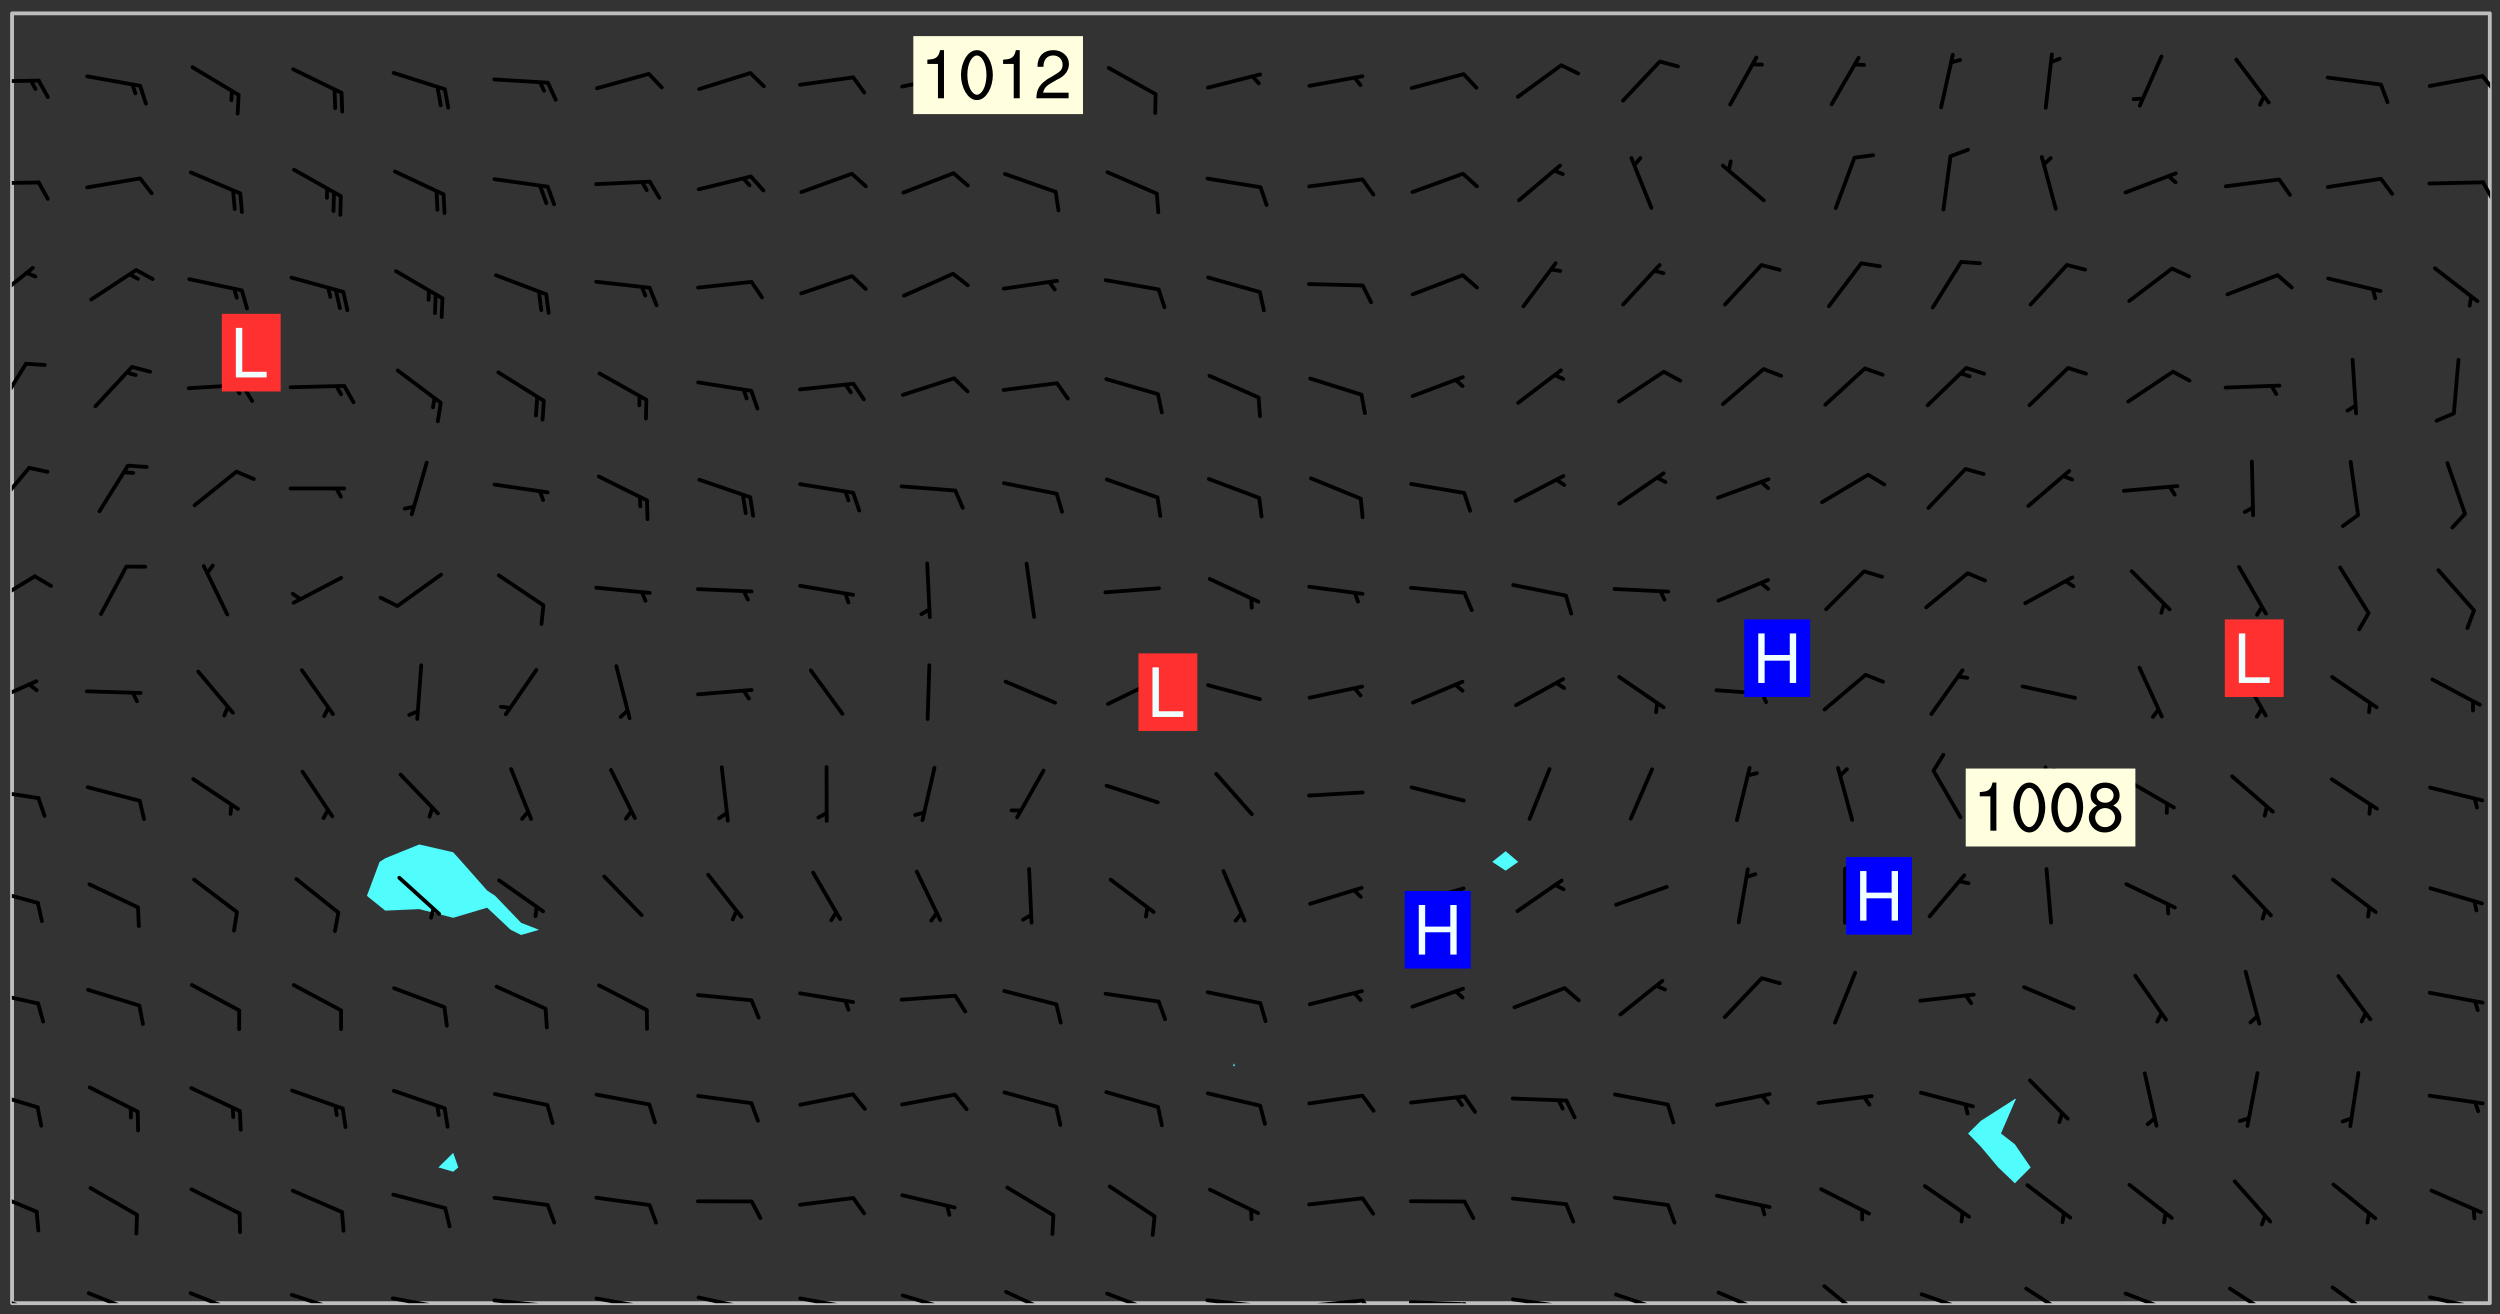 <svg xmlns="http://www.w3.org/2000/svg" role="img" xmlns:xlink="http://www.w3.org/1999/xlink" viewBox="142.45 309.95 326.84 171.84"><rect x="142.45" y="309.95" width="326.84" height="171.84" fill="#333333" stroke="none"/><defs><clipPath id="clip2"><path d="M 144 311.672 L 145 311.672 L 145 480.328 L 144 480.328 Z M 144 311.672"/></clipPath><clipPath id="clip3"><path d="M 144 311.672 L 468 311.672 L 468 480.328 L 144 480.328 Z M 144 311.672"/></clipPath><clipPath id="clip4"><path d="M 467 311.672 L 468 311.672 L 468 480.328 L 467 480.328 Z M 467 311.672"/></clipPath><clipPath id="clip5"><path d="M 144 478 L 148 478 L 148 480.328 L 144 480.328 Z M 144 478"/></clipPath><clipPath id="clip6"><path d="M 146 480 L 147 480 L 147 480.328 L 146 480.328 Z M 146 480"/></clipPath><clipPath id="clip7"><path d="M 153 478 L 161 478 L 161 480.328 L 153 480.328 Z M 153 478"/></clipPath><clipPath id="clip8"><path d="M 167 478 L 175 478 L 175 480.328 L 167 480.328 Z M 167 478"/></clipPath><clipPath id="clip9"><path d="M 180 478 L 188 478 L 188 480.328 L 180 480.328 Z M 180 478"/></clipPath><clipPath id="clip10"><path d="M 193 479 L 201 479 L 201 480.328 L 193 480.328 Z M 193 479"/></clipPath><clipPath id="clip11"><path d="M 200 480 L 202 480 L 202 480.328 L 200 480.328 Z M 200 480"/></clipPath><clipPath id="clip12"><path d="M 206 479 L 215 479 L 215 480.328 L 206 480.328 Z M 206 479"/></clipPath><clipPath id="clip13"><path d="M 213 480 L 216 480 L 216 480.328 L 213 480.328 Z M 213 480"/></clipPath><clipPath id="clip14"><path d="M 220 479 L 228 479 L 228 480.328 L 220 480.328 Z M 220 479"/></clipPath><clipPath id="clip15"><path d="M 227 480 L 229 480 L 229 480.328 L 227 480.328 Z M 227 480"/></clipPath><clipPath id="clip16"><path d="M 233 479 L 241 479 L 241 480.328 L 233 480.328 Z M 233 479"/></clipPath><clipPath id="clip17"><path d="M 240 480 L 242 480 L 242 480.328 L 240 480.328 Z M 240 480"/></clipPath><clipPath id="clip18"><path d="M 246 479 L 255 479 L 255 480.328 L 246 480.328 Z M 246 479"/></clipPath><clipPath id="clip19"><path d="M 252 480 L 254 480 L 254 480.328 L 252 480.328 Z M 252 480"/></clipPath><clipPath id="clip20"><path d="M 260 479 L 268 479 L 268 480.328 L 260 480.328 Z M 260 479"/></clipPath><clipPath id="clip21"><path d="M 265 480 L 267 480 L 267 480.328 L 265 480.328 Z M 265 480"/></clipPath><clipPath id="clip22"><path d="M 273 478 L 281 478 L 281 480.328 L 273 480.328 Z M 273 478"/></clipPath><clipPath id="clip23"><path d="M 286 478 L 294 478 L 294 480.328 L 286 480.328 Z M 286 478"/></clipPath><clipPath id="clip24"><path d="M 292 480 L 294 480 L 294 480.328 L 292 480.328 Z M 292 480"/></clipPath><clipPath id="clip25"><path d="M 300 479 L 308 479 L 308 480.328 L 300 480.328 Z M 300 479"/></clipPath><clipPath id="clip26"><path d="M 307 480 L 309 480 L 309 480.328 L 307 480.328 Z M 307 480"/></clipPath><clipPath id="clip27"><path d="M 313 479 L 321 479 L 321 480.328 L 313 480.328 Z M 313 479"/></clipPath><clipPath id="clip28"><path d="M 320 479 L 323 479 L 323 480.328 L 320 480.328 Z M 320 479"/></clipPath><clipPath id="clip29"><path d="M 326 479 L 335 479 L 335 480.328 L 326 480.328 Z M 326 479"/></clipPath><clipPath id="clip30"><path d="M 333 480 L 336 480 L 336 480.328 L 333 480.328 Z M 333 480"/></clipPath><clipPath id="clip31"><path d="M 340 479 L 348 479 L 348 480.328 L 340 480.328 Z M 340 479"/></clipPath><clipPath id="clip32"><path d="M 346 480 L 349 480 L 349 480.328 L 346 480.328 Z M 346 480"/></clipPath><clipPath id="clip33"><path d="M 353 478 L 361 478 L 361 480.328 L 353 480.328 Z M 353 478"/></clipPath><clipPath id="clip34"><path d="M 366 478 L 374 478 L 374 480.328 L 366 480.328 Z M 366 478"/></clipPath><clipPath id="clip35"><path d="M 380 477 L 387 477 L 387 480.328 L 380 480.328 Z M 380 477"/></clipPath><clipPath id="clip36"><path d="M 393 478 L 401 478 L 401 480.328 L 393 480.328 Z M 393 478"/></clipPath><clipPath id="clip37"><path d="M 399 480 L 400 480 L 400 480.328 L 399 480.328 Z M 399 480"/></clipPath><clipPath id="clip38"><path d="M 407 478 L 414 478 L 414 480.328 L 407 480.328 Z M 407 478"/></clipPath><clipPath id="clip39"><path d="M 420 478 L 428 478 L 428 480.328 L 420 480.328 Z M 420 478"/></clipPath><clipPath id="clip40"><path d="M 425 480 L 427 480 L 427 480.328 L 425 480.328 Z M 425 480"/></clipPath><clipPath id="clip41"><path d="M 433 478 L 441 478 L 441 480.328 L 433 480.328 Z M 433 478"/></clipPath><clipPath id="clip42"><path d="M 447 478 L 454 478 L 454 480.328 L 447 480.328 Z M 447 478"/></clipPath><clipPath id="clip43"><path d="M 459 479 L 468 479 L 468 480.328 L 459 480.328 Z M 459 479"/></clipPath><clipPath id="clip44"><path d="M 465 480 L 467 480 L 467 480.328 L 465 480.328 Z M 465 480"/></clipPath><clipPath id="clip45"><path d="M 144 465 L 148 465 L 148 469 L 144 469 Z M 144 465"/></clipPath><clipPath id="clip46"><path d="M 144 452 L 148 452 L 148 455 L 144 455 Z M 144 452"/></clipPath><clipPath id="clip47"><path d="M 144 439 L 148 439 L 148 442 L 144 442 Z M 144 439"/></clipPath><clipPath id="clip48"><path d="M 144 425 L 148 425 L 148 429 L 144 429 Z M 144 425"/></clipPath><clipPath id="clip49"><path d="M 144 412 L 148 412 L 148 415 L 144 415 Z M 144 412"/></clipPath><clipPath id="clip50"><path d="M 144 398 L 148 398 L 148 403 L 144 403 Z M 144 398"/></clipPath><clipPath id="clip51"><path d="M 144 385 L 148 385 L 148 390 L 144 390 Z M 144 385"/></clipPath><clipPath id="clip52"><path d="M 144 370 L 147 370 L 147 377 L 144 377 Z M 144 370"/></clipPath><clipPath id="clip53"><path d="M 144 357 L 147 357 L 147 364 L 144 364 Z M 144 357"/></clipPath><clipPath id="clip54"><path d="M 144 344 L 147 344 L 147 350 L 144 350 Z M 144 344"/></clipPath><clipPath id="clip55"><path d="M 144 333 L 148 333 L 148 335 L 144 335 Z M 144 333"/></clipPath><clipPath id="clip56"><path d="M 466 333 L 468 333 L 468 337 L 466 337 Z M 466 333"/></clipPath><clipPath id="clip57"><path d="M 144 320 L 148 320 L 148 321 L 144 321 Z M 144 320"/></clipPath><clipPath id="clip58"><path d="M 466 319 L 468 319 L 468 323 L 466 323 Z M 466 319"/></clipPath><g id="surface669" clip-path="url(#clip1)"><path fill="#fff" fill-opacity="0" fill-rule="evenodd" d="M 0 0 L 1000 0 L 1000 1000 L 0 1000 Z M 0 0"/><path fill="#d3d3d3" fill-opacity="0" fill-rule="evenodd" d="M162.152 355.867L161.918 356.16 161.977 356.395 162.094 356.566 162.27 356.801 162.562 357.148 162.676 357.207 162.793 357.035 162.852 356.801 163.027 356.625 163.492 356.449 164.191 356.449 164.426 356.742 164.715 357.559 164.773 357.734 164.949 357.965 165.301 358.199 166 358.898 166.172 359.074 166.406 359.422 166.641 359.832 166.93 360.414 167.34 360.879 167.57 361.113 167.805 361.289 167.922 361.52 168.098 361.812 168.27 362.977 168.27 363.211 168.328 363.5 168.387 363.617 168.504 363.734 168.852 364.145 168.969 364.316 169.145 364.492 169.32 364.727 169.438 364.898 169.609 365.25 169.668 365.484 169.902 365.891 170.137 365.832 169.961 366.008 169.902 366.938 169.32 366.938 169.086 366.824 168.738 366.938 168.621 367.055 168.562 367.348 168.504 367.523 168.387 367.695 167.922 367.988 167.863 368.223 167.805 368.336 167.805 368.98 167.863 369.152 167.863 369.562 167.922 369.621 167.922 370.027 167.98 370.434 168.098 370.609 168.156 370.668 168.387 371.309 168.328 371.602 168.328 372.301 168.27 372.883 168.27 373.117 168.211 373.348 168.156 373.699 168.156 375.621 168.211 375.738 168.637 375.738 168.27 375.855 168.246 376.207 169.137 377.375 170.879 377.914 172.219 378.273 172.219 378.812 172.309 379.621 172.844 380.336 174.363 380.605 175.254 380.52 175.344 381.684 175.879 381.863 177.039 381.684 179.094 380.699 180.254 380.336 182.133 380.16 183.828 379.98 183.648 380.699 182.133 380.785 180.883 380.875 180.078 381.145 179.004 381.953 179.273 382.672 179.809 383.57 179.629 384.195 179.363 385.004 179.629 386.082 180.254 386.98 181.059 387.16 182.309 386.98 182.043 387.703 182.141 388.207 182.195 388.5 182.195 388.672 182.254 388.965 182.254 389.371 182.43 389.488 182.781 389.605 183.188 389.605 183.48 389.43 183.594 389.312 183.652 389.195 183.77 388.965 183.828 388.789 184.18 388.324 184.41 388.148 184.586 388.09 184.762 388.148 184.82 388.324 184.938 389.312 184.992 389.781 185.051 389.953 185.168 390.188 185.344 390.246 186.16 390.305 186.449 390.305 186.566 390.539 186.625 390.945 186.684 391.297 186.684 392.402 186.801 392.695 186.918 393.043 187.207 393.742 187.383 394.094 187.965 394.848 188.316 395.023 188.488 395.082 188.957 395.316 189.598 395.781 189.945 396.016 190.238 396.191 190.531 396.246 190.762 396.309 191.578 396.656 191.871 396.832 191.984 397.004 192.336 397.355 192.453 397.531 192.977 398.172 192.977 398.461 193.035 398.812 193.035 399.16 193.094 399.512 193.152 399.801 193.27 399.859 193.441 399.918 193.617 399.918 194.199 400.152 194.375 400.27 194.551 400.559 194.727 400.793 194.84 401.027 195.133 401.258 195.25 401.375 195.25 401.785 195.309 401.84 195.598 402.074 195.832 402.191 195.891 402.309 196.008 402.48 196.066 402.598 196.297 402.832 196.355 403.008 196.59 403.066 196.707 403.125 196.59 403.238 196.531 403.355 196.531 403.473 196.414 403.766 196.297 404.055 196.297 404.637 196.473 404.754 196.59 404.812 196.648 404.93 196.766 405.047 196.879 405.105 197.055 405.453 197.113 405.805 197.172 406.211 197.172 406.387 197.113 406.562 196.996 407.262 196.996 407.434 197.113 407.609 197.406 407.902 197.812 407.902 197.988 408.02 198.105 408.191 198.223 408.484 198.223 408.719 197.695 408.719 197.465 408.484 197.23 408.484 197.055 408.543 196.996 409.242 197.055 409.59 197.172 409.766 197.348 410.176 197.465 410.406 197.754 410.875 197.93 410.93 198.453 410.93 198.688 410.988 199.445 411.629 199.504 411.922 199.504 412.156 199.562 412.215 199.793 412.562 199.793 412.914 199.676 413.086 199.676 413.379 199.969 413.668 200.262 413.844 200.434 413.902 200.727 414.078 201.02 414.195 201.602 414.602 201.891 414.836 202.184 415.012 202.402 415.172 202.418 415.184 202.648 415.359 203.289 415.883 203.465 416.117 203.582 416.293 203.758 416.469 203.871 416.641 203.871 417.281 203.988 417.457 204.457 417.574 205.039 417.691 205.273 417.75 205.504 417.863 205.797 417.98 205.91 418.039 206.496 418.391 206.785 418.562 206.961 418.625 207.137 418.68 207.312 418.738 208.012 419.09 208.301 419.266 208.535 419.32 208.824 419.496 209.059 419.613 209.699 420.02 209.992 420.137 210.164 420.195 210.398 420.254 210.809 420.312 211.039 420.371 211.273 420.488 211.332 420.66 210.922 420.836 211.391 420.895 211.449 421.188 211.562 421.422 211.738 421.477 211.973 421.535 212.148 421.594 212.555 421.711 213.195 421.945 213.312 422.117 213.371 422.352 213.371 422.527 213.312 422.645 213.254 423.051 213.488 423.285 213.605 423.344 213.953 423.461 214.594 423.691 214.77 423.809 215.059 423.926 215.234 424.102 215.469 424.566 216.051 425.672 216.227 425.848 216.574 426.023 216.75 426.141 217.102 426.258 218.148 426.781 218.383 426.84 218.848 426.953 219.141 427.012 219.605 427.188 220.363 427.77 220.598 428.004 220.945 428.469 221.121 428.645 221.41 428.879 222.227 429.578 222.52 429.754 222.809 430.043 223.102 430.219 223.395 430.508 224.09 431.148 224.266 431.324 224.559 431.559 224.848 431.793 225.316 432.082 225.957 432.664 226.305 432.898 226.539 433.191 226.887 433.539 227.238 434.004 228.172 434.996 228.52 435.402 228.637 435.578 228.871 435.637 228.984 435.754 229.629 435.93 229.859 436.043 230.094 436.102 230.387 436.277 230.617 436.395 231.551 437.094 231.957 437.5 232.191 437.676 232.598 437.852 232.832 437.969 233.648 438.316 233.996 438.551 234.23 438.668 234.523 438.957 234.754 439.074 235.512 439.426 235.863 439.598 236.094 439.656 236.387 439.773 236.621 439.832 237.492 440.008 238.309 440.008 238.777 440.238 238.949 440.297 239.824 440.996 240.289 441.113 240.582 441.172 240.758 441.23 240.988 441.289 241.457 441.348 241.805 441.406 242.156 441.465 242.562 441.523 242.855 441.523 243.027 441.582 243.027 441.812 243.203 441.988 243.496 441.988 243.844 442.047 244.195 442.105 244.895 442.223 245.535 442.223 246 441.988 246.293 441.812 246.465 441.695 246.875 441.523 247.164 441.348 248.098 440.883 248.566 440.59 249.09 440.297 249.555 440.125 250.02 439.949 251.07 439.484 251.359 439.367 251.77 439.25 252.059 439.133 252.586 438.957 254.102 438.258 254.684 437.91 254.973 437.852 255.266 437.793 255.613 437.676 256.488 437.445 256.84 437.328 256.953 437.328 257.188 437.27 258.062 437.035 258.297 436.977 259.109 436.977 259.461 436.918 260.277 436.801 260.449 436.742 260.801 436.688 261.094 436.629 261.324 436.57 262.141 436.395 262.316 436.336 262.664 436.336 262.898 436.277 263.363 436.16 264.121 435.988 264.355 435.93 264.703 435.93 265.113 435.812 265.402 435.754 266.688 435.695 266.977 435.695 267.387 435.637 267.617 435.578 267.793 435.578 268.668 435.461 269.074 435.461 269.484 435.344 269.832 435.344 270.184 435.23 271.055 435.172 272.805 435.172 273.852 435.461 274.262 435.578 274.551 435.695 274.902 435.812 275.191 435.93 276.242 436.102 276.531 436.16 276.824 436.16 277.117 436.219 277.289 436.277 277.699 436.336 277.871 436.395 277.988 436.453 278.105 436.453 278.223 436.512 278.574 436.57 278.688 436.57 279.098 436.637 281.02 437.031 282.945 437.426 284.465 437.875 286.16 438.594 288.305 439.398 289.91 438.68 291.34 437.875 292.5 436.797 293.75 436.348 296.785 435.629 298.66 435.27 300.805 433.922 303.039 432.668 305.539 431.41 307.234 430.961 309.02 430.781 310.18 430.512 310.805 431.051 312.145 430.781 312.859 429.793 313.844 428.449 314.289 428.27 315.094 427.91 316.969 427.371 318.754 426.922 320.004 426.652 321.164 426.562 322.863 426.473 324.824 426.203 326.074 426.113 326.613 426.113 327.238 426.023 328.129 426.023 330.273 425.844 332.684 425.664 335.273 425.574 336.969 425.754 338.578 425.844 340.008 426.203 341.168 426.922 343.043 427.91 344.203 429.438 344.469 430.152 345.098 430.242 345.453 431.141 345.988 431.68 346.523 433.207 347.598 433.566 348.133 433.566 347.328 434.102 347.418 435.809 348.133 438.504 349.023 439.309 349.918 440.297 350.633 441.555 352.418 442.094 353.938 441.914 354.293 443.258 355.902 442.453 356.883 441.914 357.152 442.184 357.469 441.969 357.688 441.824 358.488 442.273 358.938 441.914 359.293 441.914 359.828 441.645 360.367 440.926 360.902 440.656 361.527 439.668 362.688 440.117 363.527 440.488 364.922 441.105 366.617 440.926 368.223 440.926 370.008 441.016 370.188 439.309 370.723 437.965 371.527 438.234 372.02 439.082 372.422 439.488 372.332 440.027 372.332 440.387 373.047 440.836 373.758 440.566 375.188 440.566 375.547 441.555 375.992 442.812 376.707 444.156 377.957 444.785 379.652 445.414 380.367 445.234 380.547 444.695 381.527 444.605 381.977 444.965 382.062 446.223 381.797 446.852 381.262 447.031 381.262 447.57 381.977 448.555 382.242 449.094 383.227 450.082 384.027 451.16 383.762 451.52 383.672 452.418 383.047 454.75 382.691 456.816 382.602 458.609 382.422 459.328 382.332 459.867 382.332 461.305 381.352 463.188 380.992 464.895 380.457 465.793 379.652 466.961 379.387 467.5 381.441 468.754 381.527 469.113 381.172 469.652 381.082 469.473 381.082 470.281 381.172 471.719 380.727 472.434 379.652 472.527 379.387 473.242 379.922 474.141 380.727 474.859 381.887 475.668 383.227 475.938 383.672 476.297 383.316 476.746 381.527 476.656 380.277 476.207 379.562 475.488 378.938 475.398 378.762 478.988 378.574 480.297 467.934 480.297 467.934 311.703 412.664 311.703 412.664 360.785 413.426 360.91 416.715 361.453 418.738 364.289 418.738 367.043 421.09 367.375 423.438 367.707 427.488 367.707 426.109 371.867 424.086 372.574 422.062 373.277 421.52 373.621 418.926 375.238 418.738 375.355 416.715 373.277 415.984 370.535 413.312 368.457 411.938 364.957 411.871 364.875 409.914 362.203 412.664 360.785 412.664 311.703 294.422 311.703 294.422 403.117 294.539 403.148 294.672 403.16 294.746 403.234 294.852 403.281 294.941 403.34 295.027 403.398 295.117 403.457 295.414 403.754 295.473 403.844 295.504 403.961 295.531 404.078 295.547 404.215 295.516 404.332 295.457 404.422 295.398 404.508 295.355 404.613 295.309 404.715 295.281 404.836 295.281 404.98 295.457 405.25 295.605 405.398 295.68 405.484 295.754 405.559 295.797 405.664 295.859 405.754 295.918 405.84 295.961 405.945 296.02 406.035 296.066 406.137 296.109 406.242 296.168 406.328 296.285 406.508 296.359 406.582 296.422 406.668 296.48 406.758 296.523 406.863 296.582 406.953 296.641 407.039 296.703 407.129 296.762 407.219 296.805 407.32 296.922 407.5 296.996 407.574 297.055 407.66 297.129 407.734 297.219 407.793 297.324 407.84 297.473 407.84 297.605 407.824 297.738 407.84 297.84 407.793 297.914 407.719 297.961 407.617 297.945 407.484 297.945 407.336 297.898 407.23 297.871 407.113 297.824 407.012 297.797 406.891 297.754 406.789 297.691 406.699 297.648 406.598 297.605 406.492 297.574 406.375 297.559 406.242 297.547 406.105 297.633 406.047 297.691 405.961 297.812 405.93 297.855 406.035 297.871 406.168 297.871 406.285 297.93 406.387 297.988 406.477 298.078 406.535 298.227 406.684 298.285 406.773 298.328 406.879 298.316 406.98 298.402 407.039 298.508 407.086 298.594 407.145 298.684 407.203 298.758 407.277 298.641 407.305 298.535 407.352 298.449 407.41 298.375 407.484 298.316 407.574 298.254 407.66 298.227 407.781 298.18 407.883 298.137 407.988 298.105 408.105 298.094 408.238 298.078 408.371 298.078 408.52 298.105 408.637 298.152 408.742 298.195 408.844 298.254 408.934 298.328 409.008 298.418 409.066 298.492 409.141 298.582 409.199 298.641 409.289 298.684 409.395 298.73 409.496 298.848 409.527 298.98 409.543 299.129 409.543 299.246 409.512 299.352 409.555 299.395 409.66 299.441 409.762 299.469 409.883 299.5 410 299.527 410.117 299.559 410.238 299.586 410.355 299.691 410.398 299.793 410.445 299.926 410.43 300.074 410.578 300.137 410.664 300.211 410.738 300.281 410.812 300.371 410.875 300.477 410.918 300.578 410.961 300.695 410.992 300.832 411.008 300.949 410.977 301.023 410.902 301.051 410.785 301.039 410.652 301.008 410.531 300.98 410.414 301.023 410.309 301.141 410.309 301.23 410.371 301.348 410.398 301.496 410.398 301.629 410.414 301.777 410.414 301.91 410.43 302.043 410.414 302.191 410.414 302.324 410.398 302.457 410.387 302.594 410.398 302.711 410.371 302.844 410.355 303.035 410.297 302.977 410.473 302.961 410.605 302.934 410.727 302.918 410.859 302.859 410.945 302.727 410.961 302.621 411.008 302.516 411.051 302.398 411.082 302.281 411.109 302.016 411.141 301.867 411.141 301.734 411.156 301.66 411.23 301.719 411.316 301.867 411.465 301.984 411.645 302.059 411.715 302.148 411.777 302.238 411.836 302.324 411.895 302.414 411.953 302.516 411.996 302.621 412.059 302.727 412.102 302.812 412.16 302.918 412.207 303.02 412.25 303.199 412.367 303.258 412.457 303.215 412.559 303.168 412.664 303.184 412.797 303.406 413.02 303.465 413.109 303.508 413.211 303.539 413.332 303.582 413.434 303.598 413.566 303.629 413.684 303.641 413.82 303.672 413.938 303.82 414.086 303.922 414.129 304.027 414.172 304.145 414.203 304.277 414.219 304.414 414.234 304.531 414.234 304.648 414.203 304.738 414.145 304.781 414.039 304.828 413.938 304.871 413.832 304.902 413.715 304.914 413.582 304.914 413.434 304.902 413.301 304.887 413.168 304.855 413.051 304.812 412.945 304.766 412.84 304.723 412.738 304.68 412.633 304.664 412.5 304.68 412.367 304.707 412.25 304.738 412.133 304.766 412.012 304.812 411.91 304.902 411.852 304.988 411.789 305.062 411.715 305.152 411.656 305.375 411.434 305.434 411.348 305.508 411.273 305.625 411.094 305.684 411.008 305.684 410.859 305.609 410.785 305.508 410.738 305.402 410.695 305.301 410.652 305.242 410.562 305.195 410.457 305.168 410.34 305.258 410.281 305.375 410.25 305.477 410.207 305.656 410.09 305.805 409.941 305.816 409.809 305.805 409.703 305.715 409.645 305.582 409.66 305.434 409.66 305.301 409.676 305.168 409.66 305.047 409.629 304.961 409.57 304.887 409.496 304.828 409.406 304.766 409.32 304.648 409.141 304.59 409.055 304.621 408.934 304.707 408.875 304.828 408.844 304.887 408.758 304.887 408.637 304.855 408.52 304.797 408.43 304.738 408.344 304.691 408.238 304.664 408.121 304.648 407.988 304.707 407.898 304.781 407.824 304.871 407.766 304.988 407.586 305.062 407.512 305.121 407.426 305.27 407.277 305.391 407.246 305.523 407.23 305.656 407.246 305.73 407.32 305.773 407.426 305.789 407.559 305.758 407.676 305.641 407.707 305.508 407.719 305.359 407.867 305.316 407.973 305.27 408.074 305.242 408.195 305.211 408.312 305.211 408.461 305.242 408.578 305.285 408.684 305.344 408.773 305.418 408.844 305.492 408.918 305.609 408.949 305.73 408.977 305.848 408.949 305.98 408.934 306.098 408.934 306.188 408.992 306.262 409.066 306.309 409.172 306.367 409.258 306.469 409.305 306.602 409.32 306.707 409.363 306.793 409.422 306.781 409.527 306.707 409.602 306.527 409.719 306.469 409.809 306.379 409.867 306.309 409.941 306.234 410.016 306.172 410.105 306.145 410.223 306.129 410.355 306.145 410.488 306.129 410.621 306.129 410.77 306.145 410.902 306.172 411.02 306.203 411.141 306.277 411.215 306.367 411.273 306.453 411.332 306.543 411.391 306.66 411.422 306.66 411.508 306.559 411.555 306.469 411.613 306.203 411.645 306.086 411.672 305.938 411.672 305.832 411.715 305.73 411.762 305.672 411.852 305.609 412.086 305.598 412.219 305.566 412.34 305.551 412.473 305.551 412.766 305.539 412.898 305.551 413.035 305.566 413.168 305.699 413.184 305.832 413.195 305.953 413.227 306.039 413.285 306.113 413.359 306.16 413.465 306.203 413.566 306.219 413.699 306.219 414.145 306.203 414.277 306.203 414.723 306.234 414.988 306.262 415.105 306.277 415.238 306.309 415.355 306.395 415.566 306.426 415.832 306.426 415.98 306.395 416.098 306.367 416.215 306.336 416.336 306.309 416.453 306.277 416.57 306.246 416.691 306.234 416.824 306.219 416.957 306.309 417.016 306.426 416.984 306.527 417 306.574 417.105 306.543 417.371 306.543 417.812 306.5 417.918 306.453 418.023 306.41 418.125 306.367 418.23 306.309 418.316 306.277 418.438 306.234 418.555 306.203 418.672 306.188 418.805 306.203 418.938 306.262 419.027 306.367 419.074 306.453 419.133 306.512 419.219 306.5 419.355 306.469 419.473 306.426 419.574 306.426 420.02 306.41 420.152 306.41 420.301 306.379 420.418 306.336 420.523 306.309 420.641 306.262 420.746 306.219 420.848 306.188 420.969 306.16 421.086 306.129 421.219 306.098 421.336 306.07 421.453 306.027 421.559 305.996 421.676 305.965 421.797 305.953 421.93 305.938 422.062 305.938 422.359 305.965 422.477 305.965 422.625 306.012 423.023 306.039 423.141 306.098 423.23 306.219 423.262 306.367 423.262 306.5 423.246 306.559 423.336 306.559 423.453 306.5 423.543 306.41 423.602 306.309 423.645 306.203 423.691 306.113 423.75 306.027 423.809 305.891 423.824 305.773 423.793 305.641 423.777 305.539 423.824 305.477 423.91 305.465 424.047 305.449 424.18 305.418 424.297 305.391 424.414 305.375 424.547 305.344 424.668 305.344 424.965 305.359 425.098 305.391 425.215 305.391 425.363 305.402 425.496 305.402 425.645 305.375 425.762 305.328 425.863 305.301 425.984 305.27 426.102 305.211 426.191 305.137 426.266 305.035 426.309 304.93 426.355 304.812 426.383 304.691 426.414 304.59 426.367 304.648 426.281 304.754 426.234 304.781 426.117 304.812 426 304.84 425.879 304.871 425.762 304.871 425.613 304.887 425.48 304.855 425.363 304.812 425.258 304.707 425.273 304.633 425.348 304.531 425.391 304.441 425.453 304.367 425.527 304.324 425.629 304.309 425.762 304.277 425.879 304.25 426 304.219 426.117 304.191 426.234 304.16 426.355 304.133 426.473 304.102 426.59 304.059 426.695 303.969 426.754 303.879 426.754 303.762 426.723 303.73 426.637 303.746 426.5 303.715 426.383 303.715 426.234 303.703 426.102 303.703 425.953 303.641 425.719 303.613 425.598 303.57 425.496 303.523 425.391 303.465 425.305 303.406 425.215 303.363 425.109 303.301 425.023 303.152 424.875 303.082 424.801 302.977 424.754 302.871 424.711 302.77 424.668 302.473 424.371 302.383 424.297 302.297 424.238 302.191 424.195 302.102 424.133 302.016 424.074 301.91 424.031 301.82 423.973 301.734 423.91 301.66 423.84 301.555 423.793 301.469 423.734 301.363 423.691 301.273 423.629 301.172 423.586 301.066 423.543 300.98 423.484 300.875 423.438 300.77 423.395 300.668 423.348 300.578 423.289 300.477 423.246 300.371 423.203 300.281 423.141 300.164 423.113 300.031 423.098 299.898 423.113 299.75 423.113 299.617 423.129 299.5 423.098 299.41 423.039 299.336 422.965 299.246 422.906 299.145 422.859 298.996 422.859 298.875 422.832 298.773 422.789 298.699 422.715 298.582 422.535 298.492 422.477 298.391 422.434 298.301 422.371 298.195 422.328 298.105 422.27 298.02 422.211 297.914 422.164 297.855 422.078 297.797 421.988 297.754 421.883 297.707 421.781 297.633 421.707 297.547 421.648 297.473 421.574 297.383 421.516 297.16 421.293 297.117 421.188 297.086 420.922 297.191 420.879 297.336 420.879 297.441 420.922 297.516 420.996 297.605 421.055 297.691 421.113 297.797 421.16 297.887 421.219 298.035 421.367 298.105 421.441 298.254 421.59 298.316 421.676 298.391 421.75 298.477 421.809 298.551 421.883 298.641 421.945 298.73 422.004 298.816 422.062 299.086 422.238 299.188 422.285 299.293 422.328 299.395 422.371 299.441 422.297 299.5 422.211 299.574 422.137 299.645 422.062 299.75 422.105 299.824 422.18 299.883 422.27 299.926 422.371 299.973 422.477 300.016 422.582 300.137 422.609 300.254 422.582 300.328 422.492 300.371 422.387 300.43 422.297 300.504 422.223 300.609 422.18 300.727 422.152 300.859 422.164 300.949 422.223 301.098 422.371 301.156 422.461 301.199 422.566 301.246 422.668 301.289 422.773 301.332 422.875 301.438 422.922 301.543 422.965 301.676 422.98 301.762 422.922 301.82 422.832 301.895 422.758 302 422.715 302.117 422.742 302.223 422.789 302.324 422.832 302.43 422.875 302.531 422.922 302.711 423.039 302.711 423.156 302.695 423.289 302.711 423.422 302.727 423.559 302.785 423.645 302.887 423.691 303.008 423.719 303.125 423.75 303.273 423.75 303.391 423.719 303.449 423.629 303.629 423.512 303.688 423.422 303.762 423.348 303.82 423.262 303.938 423.082 304.117 422.965 304.234 422.996 304.324 423.055 304.367 423.129 304.352 423.262 304.352 423.379 304.441 423.438 304.59 423.438 304.723 423.422 304.855 423.41 305.121 423.379 305.227 423.336 305.344 423.305 305.465 423.277 305.539 423.203 305.609 423.129 305.672 423.039 305.656 422.934 305.609 422.832 305.508 422.789 305.402 422.773 305.285 422.801 305.02 422.832 304.871 422.832 304.797 422.758 304.707 422.699 304.59 422.668 304.473 422.641 304.34 422.625 304.191 422.625 304.059 422.641 303.762 422.641 303.656 422.594 303.508 422.445 303.465 422.344 303.406 422.254 303.629 422.031 303.715 421.973 303.82 421.93 303.938 421.898 304.07 421.883 304.203 421.898 304.34 421.914 304.441 421.957 304.574 421.945 304.664 421.883 304.766 421.84 304.828 421.75 304.781 421.648 304.691 421.59 304.574 421.559 304.473 421.516 304.414 421.426 304.352 421.336 304.352 421.219 304.367 421.086 304.473 421.039 304.547 420.969 304.547 420.848 304.457 420.789 304.426 420.672 304.516 420.613 304.59 420.539 304.633 420.434 304.691 420.344 304.738 420.242 304.754 420.109 304.754 419.961 304.707 419.855 304.664 419.754 304.574 419.695 304.441 419.68 304.34 419.637 304.203 419.621 304.086 419.59 303.641 419.59 303.508 419.574 303.375 419.562 303.242 419.547 303.125 419.516 302.977 419.516 302.844 419.5 302.711 419.488 302.445 419.457 302.324 419.414 302.238 419.355 302.164 419.281 302.164 419.133 302.176 419 302.281 418.953 302.383 418.91 302.516 418.895 302.668 418.895 302.801 418.879 303.094 418.879 303.215 418.91 303.316 418.953 303.406 419.012 303.641 419.074 303.762 419.027 303.852 418.969 303.953 418.926 304.086 418.91 304.191 418.953 304.293 419 304.426 419.012 304.547 418.984 304.691 418.984 304.812 418.953 304.93 418.926 305.035 418.879 305.109 418.805 305.195 418.746 305.344 418.598 305.402 418.512 305.449 418.406 305.477 418.289 305.492 418.184 305.391 418.141 305.301 418.082 305.184 418.051 305.078 418.008 304.988 417.945 304.914 417.859 304.84 417.785 304.738 417.742 304.633 417.695 304.531 417.652 304.473 417.562 304.426 417.461 304.34 417.25 304.277 417.164 304.219 417.074 304.145 417 304.059 416.941 303.789 416.941 303.672 416.973 303.582 417.031 303.48 417.074 303.348 417.09 303.242 417.074 303.215 416.957 303.152 416.867 303.035 416.836 302.934 416.793 302.785 416.645 302.754 416.527 302.738 416.422 302.812 416.348 302.992 416.23 303.109 416.203 303.227 416.172 303.363 416.188 303.465 416.23 303.57 416.273 303.672 416.32 303.777 416.363 303.895 416.395 304.027 416.41 304.145 416.438 304.277 416.453 304.383 416.438 304.473 416.379 304.398 416.305 304.293 416.262 304.219 416.188 304.145 416.098 303.996 415.949 303.91 415.891 303.82 415.832 303.746 415.758 303.656 415.699 303.555 415.652 303.434 415.625 303.332 415.578 303.227 415.535 303.109 415.504 303.008 415.461 302.887 415.43 302.738 415.43 302.621 415.461 302.516 415.504 302.43 415.566 302.25 415.684 302.164 415.742 302.074 415.801 301.969 415.848 301.883 415.906 301.777 415.949 301.676 415.992 301.57 416.039 301.496 416.113 301.438 416.203 301.379 416.289 301.332 416.395 301.273 416.48 301.199 416.555 301.066 416.543 300.949 416.512 300.832 416.512 300.758 416.586 300.668 416.645 300.594 416.719 300.504 416.777 300.418 416.836 300.312 416.883 300.211 416.926 300.074 416.941 299.973 416.898 299.824 416.75 299.719 416.703 299.633 416.703 299.527 416.75 299.426 416.793 299.305 416.824 299.188 416.793 299.113 416.719 299.113 416.602 299.145 416.48 299.219 416.41 299.277 416.32 299.352 416.246 299.469 416.215 299.574 416.172 299.867 416.172 300 416.156 300.137 416.141 300.238 416.098 300.328 416.039 300.43 415.992 300.52 415.934 300.652 415.922 300.742 415.98 300.875 415.992 300.965 415.934 301.051 415.875 301.156 415.832 301.246 415.773 301.332 415.711 301.422 415.652 301.57 415.504 301.629 415.418 301.688 415.328 301.793 415.285 301.926 415.27 302.043 415.297 302.164 415.328 302.223 415.27 302.281 415.18 302.312 414.914 302.34 414.797 302.445 414.809 302.578 414.824 302.68 414.781 302.77 414.723 302.828 414.633 302.902 414.559 302.961 414.469 303.008 414.367 303.02 414.234 303.008 414.102 302.961 413.996 302.812 413.848 302.754 413.758 302.695 413.672 302.652 413.566 302.652 413.121 302.668 412.988 302.668 412.84 302.68 412.707 302.621 412.648 302.531 412.707 302.43 412.664 302.25 412.547 302.164 412.488 302.102 412.398 302.043 412.309 301.969 412.234 301.883 412.176 301.762 412.207 301.66 412.219 301.555 412.266 301.469 412.324 301.363 412.367 301.215 412.516 301.125 412.574 301.039 412.633 300.949 412.695 300.844 412.738 300.711 412.754 300.711 412.633 300.816 412.59 300.934 412.559 301.008 412.488 301.051 412.383 301.051 412.234 301.023 412.117 300.875 411.969 300.742 411.953 300.594 411.953 300.477 411.984 300.371 412.027 300.27 412.07 300.18 412.133 300.062 412.16 299.988 412.086 300 411.953 299.957 411.852 299.914 411.746 299.824 411.688 299.707 411.715 299.586 411.746 299.469 411.777 299.367 411.82 299.246 411.852 299.145 411.895 299.039 411.938 298.949 411.996 298.848 412.012 298.848 411.895 298.863 411.762 298.805 411.672 298.73 411.715 298.582 411.863 298.523 411.953 298.449 412.027 298.402 412.133 298.359 412.234 298.285 412.309 298.227 412.398 298.152 412.473 298.094 412.559 298.02 412.633 297.93 412.695 297.855 412.766 297.781 412.84 297.68 412.855 297.547 412.871 297.441 412.828 297.441 412.707 297.59 412.559 297.633 412.457 297.691 412.367 297.738 412.266 297.781 412.16 297.84 412.07 297.871 411.953 297.914 411.852 297.945 411.73 297.973 411.613 298.02 411.508 298.062 411.406 298.105 411.301 298.18 411.23 298.27 411.168 298.359 411.109 298.461 411.066 298.758 411.066 299.023 411.035 299.129 410.992 299.055 410.918 298.938 410.887 298.832 410.844 298.742 410.785 298.641 410.738 298.551 410.68 298.449 410.637 298.344 410.594 298.254 410.531 298.168 410.473 298.062 410.43 297.961 410.387 297.84 410.355 297.723 410.324 297.621 410.281 297.5 410.25 297.398 410.207 297.309 410.148 297.266 410.043 297.25 409.91 297.352 409.867 297.484 409.852 297.621 409.867 297.754 409.852 297.855 409.809 297.914 409.719 297.93 409.613 297.84 409.555 297.766 409.48 297.664 409.438 297.574 409.379 297.426 409.23 297.383 409.125 297.367 408.992 297.367 408.699 297.309 408.609 297.219 408.551 297.145 408.477 297.102 408.371 297.07 408.254 297.012 408.164 296.938 408.09 296.82 408.062 296.746 407.988 296.656 407.93 296.566 407.867 296.48 407.809 296.406 407.734 296.348 407.648 296.301 407.543 296.215 407.484 296.066 407.336 295.871 407.277 295.738 407.293 295.637 407.336 295.562 407.41 295.516 407.512 295.473 407.617 295.414 407.707 295.355 407.793 295.059 408.09 294.969 408.148 294.883 408.148 294.82 408.062 294.777 407.957 294.809 407.84 294.867 407.75 294.895 407.633 294.883 407.5 294.793 407.438 294.688 407.484 294.57 407.512 294.453 407.543 294.184 407.719 294.082 407.766 293.965 407.793 293.859 407.84 293.77 407.898 293.668 407.941 293.609 407.855 293.562 407.75 293.578 407.617 293.625 407.512 293.695 407.438 293.77 407.367 293.828 407.277 293.828 407.129 293.785 407.023 293.547 407.023 293.445 407.07 293.414 407.188 293.387 407.305 293.355 407.426 293.281 407.469 293.148 407.484 293.074 407.438 293.031 407.336 292.988 407.23 292.941 407.129 292.898 407.023 292.777 407.055 292.676 407.098 292.543 407.113 292.426 407.145 292.32 407.188 292.23 407.246 292.129 407.293 292.008 407.32 291.875 407.336 291.773 407.293 291.715 407.203 291.668 407.098 291.625 406.996 291.582 406.891 291.582 406.773 291.641 406.684 291.727 406.625 291.906 406.508 292.008 406.461 292.113 406.418 292.219 406.359 292.32 406.316 292.41 406.254 292.512 406.211 292.617 406.152 292.719 406.105 292.809 406.047 292.914 406.004 293.016 405.961 293.105 405.898 293.207 405.855 293.344 405.84 293.461 405.871 293.562 405.914 293.684 405.945 293.785 405.988 293.891 406.035 293.992 406.078 294.098 406.121 294.199 406.168 294.305 406.211 294.406 406.254 294.512 406.301 294.598 406.359 294.703 406.402 294.82 406.434 294.926 406.477 295.027 406.523 295.117 406.582 295.223 406.625 295.324 406.668 295.43 406.715 295.547 406.742 295.648 406.789 295.77 406.816 295.918 406.816 296.004 406.758 296.02 406.656 296.078 406.566 296.051 406.449 295.977 406.375 295.859 406.195 295.785 406.121 295.695 406.047 295.516 405.93 295.43 405.871 295.324 405.828 295.223 405.781 294.953 405.605 294.895 405.516 294.82 405.441 294.762 405.352 294.719 405.25 294.688 405.133 294.672 404.996 294.672 404.434 294.66 404.301 294.645 404.168 294.613 404.051 294.598 403.918 294.586 403.785 294.555 403.664 294.332 403.441 294.273 403.355 294.258 403.25 294.289 403.133 294.422 403.117 294.422 311.703 172.992 311.703 172.992 313.156 172.934 313.391 172.582 314.441 172.41 314.965 172.293 315.312 172.117 315.723 172 315.895 171.766 316.188 171.535 316.246 171.184 316.246 171.066 316.305 170.836 316.711 170.836 317.004 170.953 317.18 171.184 317.41 171.301 317.645 171.941 318.402 172.234 318.867 172.41 319.102 172.641 319.453 172.875 319.801 173.516 320.617 173.691 321.082 173.863 321.492 173.98 322.188 174.156 322.656 174.273 324.055 174.332 324.52 174.332 325.395 174.449 326.441 174.449 331.223 174.391 331.688 174.039 332.969 173.863 333.492 173.75 333.902 173.398 334.832 172.934 336 172.699 336.582 172.582 336.758 172.41 337.105 172.234 337.512 171.883 338.328 171.824 338.621 171.711 338.914 171.594 339.203 171.535 339.379 171.418 340.254 171.359 340.66 171.301 340.777 171.242 340.953 171.184 341.125 170.953 341.652 170.836 341.824 170.836 342.059 170.719 342.293 170.66 342.465 170.484 343.051 170.484 343.34 170.426 343.516 170.426 343.809 170.367 343.922 170.309 344.449 170.309 344.621 170.254 344.855 170.254 347.477 170.078 348.293 169.961 348.469 169.785 348.703 169.668 348.875 169.555 349.109 168.969 350.043 168.738 350.332 168.445 350.797 168.27 351.031 167.98 351.383 167.629 352.082 167.516 352.312 167.34 352.723 167.164 352.953 166.758 353.48 165.941 354.18 165.648 354.352 165.359 354.586 165.184 354.703 165.008 354.879 164.484 355.285 163.957 355.461 163.785 355.637 163.551 355.691 162.91 355.867 162.152 355.867M174.363 386.891L173.289 387.34 173.648 388.234 174.898 387.52 175.344 386.98 174.363 386.891"/><path fill="#d3d3d3" fill-opacity="0" fill-rule="evenodd" d="M201.508 416.598L200.613 416.598 201.062 417.227 202.043 417.586 202.848 417.496 203.293 416.508 203.117 416.598 202.402 416.242 201.508 416.598M356.129 475.668L356.07 475.145 356.07 474.852 356.184 474.559 356.242 474.328 356.711 473.859 356.824 473.859 356.941 473.746 357.059 473.688 357.234 473.688 357.469 473.629 357.816 473.629 358.051 473.688 358.168 473.746 358.398 473.918 358.457 474.094 358.574 474.676 358.574 474.969 358.457 475.145 358.285 475.434 358.109 475.609 357.582 476.133 357.352 476.367 357.234 476.426 357.059 476.426 356.941 476.367 356.535 476.074 356.359 475.957 356.242 475.898 356.184 475.785 356.129 475.668M362.77 464.711L362.711 464.539 362.711 463.43 362.77 463.258 362.945 463.199 363.117 463.141 363.293 463.141 363.527 463.082 363.645 463.141 363.703 463.84 363.645 464.012 363.527 464.188 363.41 464.246 363.176 464.77 363.062 464.828 362.828 464.828 362.77 464.711M372.383 450.32L372.266 450.145 372.266 449.445 372.559 448.57 372.676 448.398 372.852 448.047 372.965 447.816 373.082 447.523 373.434 446.766 373.551 446.535 373.723 446.301 373.898 446.301 374.016 446.242 374.656 446.242 374.773 446.301 375.008 446.535 375.18 446.648 375.531 446.941 375.648 447.059 375.762 447.234 375.762 447.348 375.879 447.406 375.996 447.523 375.996 448.223 375.938 448.398 375.938 448.629 375.879 448.805 375.531 449.855 375.414 450.086 375.297 450.32 375.18 450.379 374.949 450.613 374.309 450.902 373.434 450.902 373.023 450.785 372.383 450.32"/><path fill="none" stroke="#bebebe" stroke-linecap="round" stroke-linejoin="round" stroke-miterlimit="10" stroke-width=".5" d="M 431.957 354.305 L 108.027 354.305 L 108.027 185.68 L 431.957 185.68 L 431.957 354.305" transform="matrix(1 0 0 -1 36 666)"/><g clip-path="url(#clip2)"><path fill="#fff" fill-opacity="0" fill-rule="evenodd" d="M 144 475.891 L 144 480.328 L 144.004 480.328 L 144 480.328 L 144 311.672 L 144.004 311.672 L 144 311.672 L 144 475.891"/></g><g clip-path="url(#clip3)"><path fill="#fff" fill-opacity="0" fill-rule="evenodd" d="M 144.004 480.328 L 144.004 311.672 L 197.262 311.672 L 197.262 420.352 L 192.82 422.152 L 192.074 422.629 L 190.418 427.07 L 192.82 429.004 L 197.262 428.805 L 201.699 429.941 L 201.699 460.672 L 199.762 462.574 L 201.699 463.133 L 202.371 462.574 L 201.699 460.672 L 201.699 429.941 L 206.137 428.617 L 209.211 431.508 L 210.574 432.188 L 212.914 431.508 L 210.574 430.594 L 207.191 427.07 L 206.137 426.375 L 202.828 422.629 L 201.699 421.371 L 197.262 420.352 L 197.262 311.672 L 303.781 311.672 L 303.781 448.957 L 303.656 449.262 L 303.781 449.363 L 303.883 449.262 L 303.781 448.957 L 303.781 311.672 L 339.289 311.672 L 339.289 421.23 L 337.539 422.629 L 339.289 423.777 L 340.938 422.629 L 339.289 421.23 L 339.289 311.672 L 405.863 311.672 L 405.863 453.594 L 405.762 453.699 L 401.426 456.477 L 399.746 458.137 L 401.426 459.871 L 403.699 462.574 L 405.863 464.648 L 407.934 462.574 L 405.863 459.547 L 404.051 458.137 L 405.863 453.938 L 406.008 453.699 L 405.863 453.594 L 405.863 311.672 L 467.996 311.672 L 467.996 480.328 L 144.004 480.328"/></g><path fill="#50fcfc" fill-rule="evenodd" d="M192.82 429.004L190.418 427.07 192.074 422.629 192.82 422.152 197.262 420.352 201.699 421.371 202.828 422.629 206.137 426.375 207.191 427.07 210.574 430.594 212.914 431.508 210.574 432.188 209.211 431.508 206.137 428.617 201.699 429.941 197.262 428.805 192.82 429.004M201.699 463.133L199.762 462.574 201.699 460.672 202.371 462.574 201.699 463.133M303.781 449.363L303.656 449.262 303.781 448.957 303.883 449.262 303.781 449.363M339.289 423.777L337.539 422.629 339.289 421.23 340.938 422.629 339.289 423.777M401.426 459.871L399.746 458.137 401.426 456.477 405.762 453.699 405.863 453.594 406.008 453.699 405.863 453.938 404.051 458.137 405.863 459.547 407.934 462.574 405.863 464.648 403.699 462.574 401.426 459.871"/><g clip-path="url(#clip4)"><path fill="#fff" fill-opacity="0" fill-rule="evenodd" d="M 467.996 480.328 L 468 480.328 L 468 311.672 L 467.996 311.672 L 468 311.672 L 468 480.328 L 467.996 480.328"/></g><g clip-path="url(#clip5)"><path fill="none" stroke="#000" stroke-linecap="round" stroke-linejoin="round" stroke-miterlimit="10" stroke-width=".5" d="M 111.301 184.465 L 104.699 186.879" transform="matrix(1 0 0 -1 36 666)"/></g><g clip-path="url(#clip6)"><path fill="none" stroke="#000" stroke-linecap="round" stroke-linejoin="round" stroke-miterlimit="10" stroke-width=".5" d="M 110.34 184.816 L 110.508 183.602" transform="matrix(1 0 0 -1 36 666)"/></g><g clip-path="url(#clip7)"><path fill="none" stroke="#000" stroke-linecap="round" stroke-linejoin="round" stroke-miterlimit="10" stroke-width=".5" d="M 124.574 184.359 L 118.055 186.98" transform="matrix(1 0 0 -1 36 666)"/></g><g clip-path="url(#clip8)"><path fill="none" stroke="#000" stroke-linecap="round" stroke-linejoin="round" stroke-miterlimit="10" stroke-width=".5" d="M 137.891 184.359 L 131.371 186.984" transform="matrix(1 0 0 -1 36 666)"/></g><g clip-path="url(#clip9)"><path fill="none" stroke="#000" stroke-linecap="round" stroke-linejoin="round" stroke-miterlimit="10" stroke-width=".5" d="M 151.285 184.574 L 144.605 186.766" transform="matrix(1 0 0 -1 36 666)"/></g><g clip-path="url(#clip10)"><path fill="none" stroke="#000" stroke-linecap="round" stroke-linejoin="round" stroke-miterlimit="10" stroke-width=".5" d="M 164.715 185.031 L 157.805 186.312" transform="matrix(1 0 0 -1 36 666)"/></g><g clip-path="url(#clip11)"><path fill="none" stroke="#000" stroke-linecap="round" stroke-linejoin="round" stroke-miterlimit="10" stroke-width=".5" d="M 164.715 185.031 L 165.453 182.691" transform="matrix(1 0 0 -1 36 666)"/></g><g clip-path="url(#clip12)"><path fill="none" stroke="#000" stroke-linecap="round" stroke-linejoin="round" stroke-miterlimit="10" stroke-width=".5" d="M 178.07 185.297 L 171.082 186.047" transform="matrix(1 0 0 -1 36 666)"/></g><g clip-path="url(#clip13)"><path fill="none" stroke="#000" stroke-linecap="round" stroke-linejoin="round" stroke-miterlimit="10" stroke-width=".5" d="M 178.07 185.297 L 178.984 183.02" transform="matrix(1 0 0 -1 36 666)"/></g><g clip-path="url(#clip14)"><path fill="none" stroke="#000" stroke-linecap="round" stroke-linejoin="round" stroke-miterlimit="10" stroke-width=".5" d="M 191.348 185.047 L 184.434 186.293" transform="matrix(1 0 0 -1 36 666)"/></g><g clip-path="url(#clip15)"><path fill="none" stroke="#000" stroke-linecap="round" stroke-linejoin="round" stroke-miterlimit="10" stroke-width=".5" d="M 191.348 185.047 L 192.098 182.711" transform="matrix(1 0 0 -1 36 666)"/></g><g clip-path="url(#clip16)"><path fill="none" stroke="#000" stroke-linecap="round" stroke-linejoin="round" stroke-miterlimit="10" stroke-width=".5" d="M 204.637 184.914 L 197.773 186.426" transform="matrix(1 0 0 -1 36 666)"/></g><g clip-path="url(#clip17)"><path fill="none" stroke="#000" stroke-linecap="round" stroke-linejoin="round" stroke-miterlimit="10" stroke-width=".5" d="M 204.637 184.914 L 205.297 182.551" transform="matrix(1 0 0 -1 36 666)"/></g><g clip-path="url(#clip18)"><path fill="none" stroke="#000" stroke-linecap="round" stroke-linejoin="round" stroke-miterlimit="10" stroke-width=".5" d="M 217.977 185.043 L 211.062 186.301" transform="matrix(1 0 0 -1 36 666)"/></g><g clip-path="url(#clip19)"><path fill="none" stroke="#000" stroke-linecap="round" stroke-linejoin="round" stroke-miterlimit="10" stroke-width=".5" d="M 216.973 185.227 L 217.344 184.059" transform="matrix(1 0 0 -1 36 666)"/></g><g clip-path="url(#clip20)"><path fill="none" stroke="#000" stroke-linecap="round" stroke-linejoin="round" stroke-miterlimit="10" stroke-width=".5" d="M 231.199 184.652 L 224.473 186.688" transform="matrix(1 0 0 -1 36 666)"/></g><g clip-path="url(#clip21)"><path fill="none" stroke="#000" stroke-linecap="round" stroke-linejoin="round" stroke-miterlimit="10" stroke-width=".5" d="M 230.219 184.949 L 230.457 183.746" transform="matrix(1 0 0 -1 36 666)"/></g><g clip-path="url(#clip22)"><path fill="none" stroke="#000" stroke-linecap="round" stroke-linejoin="round" stroke-miterlimit="10" stroke-width=".5" d="M 244.336 184.188 L 237.965 187.156" transform="matrix(1 0 0 -1 36 666)"/></g><g clip-path="url(#clip23)"><path fill="none" stroke="#000" stroke-linecap="round" stroke-linejoin="round" stroke-miterlimit="10" stroke-width=".5" d="M 257.746 184.414 L 251.184 186.93" transform="matrix(1 0 0 -1 36 666)"/></g><g clip-path="url(#clip24)"><path fill="none" stroke="#000" stroke-linecap="round" stroke-linejoin="round" stroke-miterlimit="10" stroke-width=".5" d="M 256.793 184.781 L 256.941 183.562" transform="matrix(1 0 0 -1 36 666)"/></g><g clip-path="url(#clip25)"><path fill="none" stroke="#000" stroke-linecap="round" stroke-linejoin="round" stroke-miterlimit="10" stroke-width=".5" d="M 271.273 185.281 L 264.289 186.062" transform="matrix(1 0 0 -1 36 666)"/></g><g clip-path="url(#clip26)"><path fill="none" stroke="#000" stroke-linecap="round" stroke-linejoin="round" stroke-miterlimit="10" stroke-width=".5" d="M 271.273 185.281 L 272.176 183" transform="matrix(1 0 0 -1 36 666)"/></g><g clip-path="url(#clip27)"><path fill="none" stroke="#000" stroke-linecap="round" stroke-linejoin="round" stroke-miterlimit="10" stroke-width=".5" d="M 284.594 186.02 L 277.598 185.324" transform="matrix(1 0 0 -1 36 666)"/></g><g clip-path="url(#clip28)"><path fill="none" stroke="#000" stroke-linecap="round" stroke-linejoin="round" stroke-miterlimit="10" stroke-width=".5" d="M 284.594 186.02 L 285.953 183.977" transform="matrix(1 0 0 -1 36 666)"/></g><g clip-path="url(#clip29)"><path fill="none" stroke="#000" stroke-linecap="round" stroke-linejoin="round" stroke-miterlimit="10" stroke-width=".5" d="M 297.922 185.539 L 290.898 185.805" transform="matrix(1 0 0 -1 36 666)"/></g><g clip-path="url(#clip30)"><path fill="none" stroke="#000" stroke-linecap="round" stroke-linejoin="round" stroke-miterlimit="10" stroke-width=".5" d="M 297.922 185.539 L 298.992 183.332" transform="matrix(1 0 0 -1 36 666)"/></g><g clip-path="url(#clip31)"><path fill="none" stroke="#000" stroke-linecap="round" stroke-linejoin="round" stroke-miterlimit="10" stroke-width=".5" d="M 311.203 185.164 L 304.25 186.18" transform="matrix(1 0 0 -1 36 666)"/></g><g clip-path="url(#clip32)"><path fill="none" stroke="#000" stroke-linecap="round" stroke-linejoin="round" stroke-miterlimit="10" stroke-width=".5" d="M 311.203 185.164 L 312.027 182.852" transform="matrix(1 0 0 -1 36 666)"/></g><g clip-path="url(#clip33)"><path fill="none" stroke="#000" stroke-linecap="round" stroke-linejoin="round" stroke-miterlimit="10" stroke-width=".5" d="M 324.367 184.535 L 317.715 186.809" transform="matrix(1 0 0 -1 36 666)"/></g><g clip-path="url(#clip34)"><path fill="none" stroke="#000" stroke-linecap="round" stroke-linejoin="round" stroke-miterlimit="10" stroke-width=".5" d="M 337.582 184.281 L 331.129 187.062" transform="matrix(1 0 0 -1 36 666)"/></g><g clip-path="url(#clip35)"><path fill="none" stroke="#000" stroke-linecap="round" stroke-linejoin="round" stroke-miterlimit="10" stroke-width=".5" d="M 350.383 183.438 L 344.957 187.902" transform="matrix(1 0 0 -1 36 666)"/></g><g clip-path="url(#clip36)"><path fill="none" stroke="#000" stroke-linecap="round" stroke-linejoin="round" stroke-miterlimit="10" stroke-width=".5" d="M 364.297 184.496 L 357.676 186.844" transform="matrix(1 0 0 -1 36 666)"/></g><g clip-path="url(#clip37)"><path fill="none" stroke="#000" stroke-linecap="round" stroke-linejoin="round" stroke-miterlimit="10" stroke-width=".5" d="M 363.336 184.84 L 363.516 183.625" transform="matrix(1 0 0 -1 36 666)"/></g><g clip-path="url(#clip38)"><path fill="none" stroke="#000" stroke-linecap="round" stroke-linejoin="round" stroke-miterlimit="10" stroke-width=".5" d="M 377.25 183.762 L 371.352 187.582" transform="matrix(1 0 0 -1 36 666)"/></g><g clip-path="url(#clip39)"><path fill="none" stroke="#000" stroke-linecap="round" stroke-linejoin="round" stroke-miterlimit="10" stroke-width=".5" d="M 390.895 184.402 L 384.34 186.941" transform="matrix(1 0 0 -1 36 666)"/></g><g clip-path="url(#clip40)"><path fill="none" stroke="#000" stroke-linecap="round" stroke-linejoin="round" stroke-miterlimit="10" stroke-width=".5" d="M 389.941 184.773 L 390.086 183.555" transform="matrix(1 0 0 -1 36 666)"/></g><g clip-path="url(#clip41)"><path fill="none" stroke="#000" stroke-linecap="round" stroke-linejoin="round" stroke-miterlimit="10" stroke-width=".5" d="M 403.879 183.762 L 397.984 187.582" transform="matrix(1 0 0 -1 36 666)"/></g><g clip-path="url(#clip42)"><path fill="none" stroke="#000" stroke-linecap="round" stroke-linejoin="round" stroke-miterlimit="10" stroke-width=".5" d="M 417.09 183.605 L 411.402 187.734" transform="matrix(1 0 0 -1 36 666)"/></g><g clip-path="url(#clip43)"><path fill="none" stroke="#000" stroke-linecap="round" stroke-linejoin="round" stroke-miterlimit="10" stroke-width=".5" d="M 430.988 184.902 L 424.133 186.441" transform="matrix(1 0 0 -1 36 666)"/></g><g clip-path="url(#clip44)"><path fill="none" stroke="#000" stroke-linecap="round" stroke-linejoin="round" stroke-miterlimit="10" stroke-width=".5" d="M 429.992 185.125 L 430.316 183.941" transform="matrix(1 0 0 -1 36 666)"/></g><g clip-path="url(#clip45)"><path fill="none" stroke="#000" stroke-linecap="round" stroke-linejoin="round" stroke-miterlimit="10" stroke-width=".5" d="M 111.242 197.629 L 104.758 200.344" transform="matrix(1 0 0 -1 36 666)"/></g><path fill="none" stroke="#000" stroke-linecap="round" stroke-linejoin="round" stroke-miterlimit="10" stroke-width=".5" d="M111.242 197.629L111.465 195.184M124.359 197.234L118.27 200.738M124.359 197.234L124.277 194.781M137.773 197.414L131.488 200.559M137.773 197.414L137.832 194.961M151.168 197.586L144.723 200.387M151.168 197.586L151.363 195.141M164.66 198.102L157.859 199.871M164.66 198.102L165.23 195.715M178.059 198.516L171.094 199.457M178.059 198.516L178.91 196.215M191.371 198.508L184.41 199.465M191.371 198.508L192.219 196.203M204.719 198.973L197.691 199M204.719 198.973L205.863 196.801M218.008 199.426L211.035 198.547M218.008 199.426L219.422 197.422M231.258 198.184L224.414 199.789M230.262 198.418L230.574 197.23M244.164 197.18L238.137 200.793M244.164 197.18L244.035 194.727M257.391 197.039L251.539 200.934M257.391 197.039L257.148 194.598M270.938 197.445L264.625 200.527M270.02 197.895L270.062 196.668M284.586 199.391L277.605 198.582M284.586 199.391L285.98 197.371M297.926 198.965L290.898 199.008M297.926 198.965L299.062 196.793M311.219 198.613L304.23 199.359M311.219 198.613L312.137 196.34M324.523 198.508L317.559 199.465M324.523 198.508L325.367 196.203M337.789 198.246L330.922 199.727M336.793 198.461L337.125 197.281M350.801 197.391L344.539 200.582M349.891 197.855L349.91 196.629M363.875 196.984L358.098 200.988M363.035 197.566L362.891 196.348M377.102 196.863L371.5 201.109M376.289 197.48L376.094 196.27M390.383 196.82L384.848 201.152M389.578 197.453L389.363 196.242M403.262 196.355L398.602 201.613M402.586 197.121L402.156 195.973M416.984 196.781L411.512 201.191M416.188 197.422L415.957 196.219M430.781 197.582L424.34 200.391M429.844 197.992L429.941 196.77" transform="matrix(1 0 0 -1 36 666)"/><g clip-path="url(#clip46)"><path fill="none" stroke="#000" stroke-linecap="round" stroke-linejoin="round" stroke-miterlimit="10" stroke-width=".5" d="M 111.363 211.289 L 104.637 213.312" transform="matrix(1 0 0 -1 36 666)"/></g><path fill="none" stroke="#000" stroke-linecap="round" stroke-linejoin="round" stroke-miterlimit="10" stroke-width=".5" d="M111.363 211.289L111.844 208.883M124.453 210.719L118.18 213.883M124.453 210.719L124.504 208.266M123.539 211.18L123.566 209.953M137.805 210.801L131.453 213.805M137.805 210.801L137.922 208.348M136.883 211.238L136.941 210.012M151.258 211.129L144.633 213.473M151.258 211.129L151.621 208.703M150.293 211.473L150.477 210.258M164.582 211.16L157.938 213.441M164.582 211.16L164.969 208.738M163.617 211.492L163.809 210.281M178.016 211.582L171.137 213.023M178.016 211.582L178.695 209.223M191.344 211.652L184.438 212.949M191.344 211.652L192.078 209.312M204.688 211.832L197.723 212.77M204.688 211.832L205.539 209.531M217.969 212.98L211.074 211.621M217.969 212.98L219.516 211.078M231.289 212.949L224.383 211.652M231.289 212.949L232.82 211.031M244.539 211.367L237.762 213.234M244.539 211.367L245.074 208.977M257.844 211.332L251.09 213.27M257.844 211.332L258.352 208.93M271.199 211.496L264.359 213.109M271.199 211.496L271.824 209.121M284.574 212.809L277.617 211.793M284.574 212.809L286.023 210.832M297.902 212.707L290.922 211.898M297.902 212.707L299.293 210.688M296.887 212.59L297.582 211.578M311.238 212.172L304.215 212.434M311.238 212.172L312.309 209.965M310.215 212.207L310.75 211.105M324.492 211.645L317.59 212.961M324.492 211.645L325.219 209.301M337.797 213.008L330.914 211.598M336.797 212.801L337.578 211.855M351.156 212.754L344.188 211.848M350.141 212.625L350.852 211.625M364.383 211.406L357.59 213.199M363.395 211.664L363.676 210.473M376.77 209.801L371.836 214.805M376.051 210.527L375.684 209.355M388.387 208.875L386.848 215.73M388.164 209.871L387.23 209.07M400.273 208.852L401.59 215.754M400.465 209.855L399.293 209.492M413.715 208.828L414.777 215.773M413.871 209.84L412.715 209.434M431.039 211.797L424.086 212.805M430.027 211.945L430.441 210.789" transform="matrix(1 0 0 -1 36 666)"/><g clip-path="url(#clip47)"><path fill="none" stroke="#000" stroke-linecap="round" stroke-linejoin="round" stroke-miterlimit="10" stroke-width=".5" d="M 111.43 224.859 L 104.57 226.375" transform="matrix(1 0 0 -1 36 666)"/></g><path fill="none" stroke="#000" stroke-linecap="round" stroke-linejoin="round" stroke-miterlimit="10" stroke-width=".5" d="M111.43 224.859L112.09 222.496M124.672 224.586L117.957 226.648M124.672 224.586L125.137 222.176M137.727 223.953L131.535 227.281M137.727 223.953L137.715 221.5M151.043 223.957L144.848 227.273M151.043 223.957L151.035 221.504M164.551 224.383L157.973 226.852M164.551 224.383L164.867 221.949M177.777 224.176L171.371 227.059M177.777 224.176L177.941 221.727M191.012 224L184.77 227.23M191.012 224L191.039 221.547M204.703 225.273L197.707 225.961M204.703 225.273L205.637 223.004M217.988 225.043L211.055 226.188M216.977 225.211L217.371 224.047M231.34 225.875L224.332 225.355M231.34 225.875L232.648 223.801M244.555 224.742L237.746 226.492M244.555 224.742L245.129 222.355M257.941 225.105L250.988 226.129M257.941 225.105L258.766 222.793M271.223 224.902L264.34 226.332M271.223 224.902L271.906 222.547M284.504 226.477L277.691 224.754M283.512 226.227L284.336 225.316M297.723 226.793L291.102 224.438M296.758 226.449L297.664 225.625M311.008 226.871L304.445 224.359M311.008 226.871L312.859 225.262M323.785 227.812L318.297 223.422M322.988 227.172L324.113 226.688M336.777 228.164L331.934 223.07M336.777 228.164L339.141 227.504M348.984 228.875L346.359 222.355M364.477 226.02L357.496 225.215M363.461 225.902L364.156 224.891M377.535 224.242L371.066 226.992M389.629 222.738L385.602 228.496M389.043 223.574L388.484 222.48M401.832 222.219L400.031 229.012M401.57 223.207L400.672 222.375M416.336 222.789L412.16 228.441M415.727 223.613L415.199 222.504M431.016 224.969L424.109 226.262M430.012 225.16L430.379 223.988" transform="matrix(1 0 0 -1 36 666)"/><g clip-path="url(#clip48)"><path fill="none" stroke="#000" stroke-linecap="round" stroke-linejoin="round" stroke-miterlimit="10" stroke-width=".5" d="M 111.391 238.008 L 104.609 239.855" transform="matrix(1 0 0 -1 36 666)"/></g><path fill="none" stroke="#000" stroke-linecap="round" stroke-linejoin="round" stroke-miterlimit="10" stroke-width=".5" d="M111.391 238.008L111.934 235.617M124.488 237.426L118.141 240.438M124.488 237.426L124.602 234.977M137.43 236.809L131.828 241.055M137.43 236.809L137.043 234.387M150.688 236.738L145.203 241.125M150.688 236.738L150.234 234.324M163.863 236.57L158.656 241.293M163.105 237.258L162.805 236.07M177.449 236.91L171.703 240.953M176.613 237.496L176.461 236.281M190.336 236.406L185.445 241.457M203.379 236.172L199.031 241.691M202.746 236.973L202.25 235.852M216.285 235.895L212.754 241.969M215.773 236.777L215.125 235.734M229.367 235.77L226.305 242.094M228.922 236.691L228.199 235.699M241.312 235.422L240.992 242.441M241.266 236.441L240.207 235.816M257.273 236.82L251.656 241.043M256.457 237.434L256.266 236.223M269.156 235.699L266.402 242.164M268.758 236.641L267.984 235.684M284.453 239.969L277.738 237.895M283.477 239.668L284.348 238.801M297.789 239.898L291.035 237.965M296.805 239.617L297.656 238.734M310.613 240.93L304.836 236.934M309.773 240.348L310.863 239.785M324.355 240.102L317.727 237.762M334.953 242.395L333.758 235.469M334.781 241.387L335.945 241.77M347.672 242.445L347.672 235.418M347.672 242.445L349.836 243.598M363.254 241.617L358.719 236.246M362.594 240.836L363.793 240.578M374.602 235.43L374 242.434M390.781 237.406L384.449 240.457M389.859 237.852L389.91 236.625M403.344 236.379L398.52 241.484M402.641 237.121L402.25 235.957M417.047 236.809L411.445 241.051M416.234 237.426L416.039 236.215M430.934 237.941L424.191 239.922M429.953 238.23L430.199 237.027" transform="matrix(1 0 0 -1 36 666)"/><g clip-path="url(#clip49)"><path fill="none" stroke="#000" stroke-linecap="round" stroke-linejoin="round" stroke-miterlimit="10" stroke-width=".5" d="M 111.473 251.703 L 104.527 252.793" transform="matrix(1 0 0 -1 36 666)"/></g><path fill="none" stroke="#000" stroke-linecap="round" stroke-linejoin="round" stroke-miterlimit="10" stroke-width=".5" d="M111.473 251.703L112.273 249.383M124.715 251.359L117.914 253.133M124.715 251.359L125.281 248.973M137.555 250.301L131.707 254.195M136.703 250.867L136.582 249.645M149.891 249.32L146 255.172M149.324 250.172L148.742 249.094M163.695 249.715L158.824 254.777M162.988 250.453L162.605 249.285M175.879 248.984L173.27 255.508M175.5 249.934L174.707 248.996M189.453 249.098L186.328 255.395M188.996 250.016L188.281 249.016M201.602 248.754L200.809 255.738M201.484 249.77L200.473 249.078M214.531 248.734L214.508 255.762M214.527 249.754L213.449 249.176M227.051 248.82L228.621 255.672M227.277 249.816L226.094 249.5M239.422 249.188L242.879 255.305M239.926 250.078L238.699 250.109M257.805 251.156L251.125 253.336M270.109 249.613L265.453 254.879M284.605 252.449L277.59 252.043M297.816 251.383L291.004 253.109M309.035 255.508L306.418 248.984M322.43 255.473L319.652 249.02M335.188 255.66L333.523 248.832M334.945 254.668L336.133 254.969M346.75 255.637L348.594 248.855M347.016 254.648L347.91 255.492M359.223 255.285L362.75 249.207M359.223 255.285L360.52 257.371M373.871 255.734L374.734 248.758M373.996 254.719L375 255.422M390.652 250.48L384.578 254.012M389.77 250.996L389.723 249.77M403.586 249.941L398.277 254.551M402.812 250.613L402.535 249.418M417.188 250.324L411.305 254.172M416.332 250.883L416.219 249.66M430.973 251.41L424.148 253.082M429.98 251.652L430.281 250.465" transform="matrix(1 0 0 -1 36 666)"/><g clip-path="url(#clip50)"><path fill="none" stroke="#000" stroke-linecap="round" stroke-linejoin="round" stroke-miterlimit="10" stroke-width=".5" d="M 111.211 266.988 L 104.789 264.137" transform="matrix(1 0 0 -1 36 666)"/></g><path fill="none" stroke="#000" stroke-linecap="round" stroke-linejoin="round" stroke-miterlimit="10" stroke-width=".5" d="M110.277 266.57L111.242 265.816M124.828 265.453L117.805 265.672M123.805 265.484L124.348 264.383M136.891 262.871L132.371 268.25M136.234 263.656L135.773 262.516M149.973 262.691L145.918 268.434M149.383 263.527L148.828 262.43M161 262.059L161.52 269.066M161.078 263.078L159.953 262.582M172.582 262.668L176.566 268.457M173.164 263.508L171.945 263.648M188.758 262.156L187.023 268.965M188.504 263.148L187.598 262.32M204.707 265.848L197.703 265.277M203.688 265.766L204.352 264.73M216.59 262.723L212.453 268.402M227.723 262.051L227.949 269.074M244.383 264.18L237.918 266.941M257.625 267.102L251.309 264.02M256.703 266.652L257.699 265.934M271.176 264.648L264.387 266.473M284.531 266.289L277.66 264.832M283.531 266.078L284.32 265.137M297.648 266.926L291.172 264.195M296.707 266.527L297.656 265.754M310.801 267.262L304.652 263.859M309.906 266.77L310.934 266.098M323.938 263.574L318.145 267.547M323.098 264.152L322.957 262.934M337.859 265.312L330.852 265.812M336.84 265.383L337.34 264.262M350.355 267.828L344.988 263.293M350.355 267.828L352.633 266.918M363.023 268.426L358.949 262.699M362.43 267.594L363.645 267.434M377.734 264.812L370.867 266.312M389.078 262.367L386.156 268.758M388.652 263.297L387.906 262.32M402.66 262.504L399.203 268.621M402.156 263.395L401.5 262.359M417.148 263.582L411.344 267.543M416.305 264.156L416.168 262.938M430.664 263.91L424.461 267.215M429.762 264.391L429.758 263.164" transform="matrix(1 0 0 -1 36 666)"/><g clip-path="url(#clip51)"><path fill="none" stroke="#000" stroke-linecap="round" stroke-linejoin="round" stroke-miterlimit="10" stroke-width=".5" d="M 111 280.703 L 105 277.051" transform="matrix(1 0 0 -1 36 666)"/></g><path fill="none" stroke="#000" stroke-linecap="round" stroke-linejoin="round" stroke-miterlimit="10" stroke-width=".5" d="M111 280.703L113.113 279.453M122.977 281.973L119.652 275.781M122.977 281.973L125.43 281.961M133.098 282.039L136.164 275.715M133.543 281.117L134.266 282.109M144.832 277.246L151.059 280.504M145.738 277.723L144.727 278.414M158.406 276.824L164.113 280.926M158.406 276.824L156.207 277.914M177.492 276.918L171.66 280.836M177.492 276.918L177.242 274.477M191.387 278.539L184.395 279.215M190.371 278.637L190.84 277.504M204.715 278.727L197.695 279.027M203.695 278.77L204.223 277.664M217.984 278.289L211.055 279.465M216.977 278.461L217.363 277.297M228.008 275.367L227.664 282.387M227.957 276.387L226.906 275.762M240.66 282.355L241.645 275.398M257.969 279.141L250.961 278.613M270.965 277.391L264.598 280.363M270.039 277.824L270.102 276.598M284.578 278.414L277.613 279.34M283.566 278.547L283.992 277.398M297.91 278.547L290.914 279.203M297.91 278.547L298.855 276.285M311.172 278.184L304.281 279.57M311.172 278.184L311.871 275.832M324.551 278.707L317.531 279.047M323.531 278.758L324.051 277.648M337.602 280.223L331.113 277.527M336.656 279.832L337.605 279.051M350.156 281.359L345.188 276.391M350.156 281.359L352.504 280.645M363.703 281.102L358.27 276.652M363.703 281.102L365.969 280.156M377.383 280.566L371.223 277.188M376.484 280.074L377.512 279.402M390.094 276.383L385.141 281.371M389.371 277.109L389.008 275.938M402.688 275.832L399.176 281.922M402.176 276.719L401.527 275.68M416.109 275.898L412.387 281.855M416.109 275.898L414.879 273.773M429.891 276.246L425.234 281.508M429.891 276.246L429.031 273.945" transform="matrix(1 0 0 -1 36 666)"/><g clip-path="url(#clip52)"><path fill="none" stroke="#000" stroke-linecap="round" stroke-linejoin="round" stroke-miterlimit="10" stroke-width=".5" d="M 110.262 294.879 L 105.738 289.504" transform="matrix(1 0 0 -1 36 666)"/></g><path fill="none" stroke="#000" stroke-linecap="round" stroke-linejoin="round" stroke-miterlimit="10" stroke-width=".5" d="M110.262 294.879L112.664 294.367M123.176 295.172L119.453 289.211M123.176 295.172L125.625 295M122.637 294.305L123.859 294.219M137.371 294.391L131.891 289.992M137.371 294.391L139.625 293.422M151.457 292.191L144.434 292.191M150.438 292.191L151.012 291.109M160.281 288.816L162.238 295.566M160.566 289.801L159.363 289.547M178.051 291.684L171.098 292.699M177.039 291.832L177.453 290.676M191.039 290.629L184.742 293.754M191.039 290.629L191.105 288.176M190.121 291.082L190.156 289.855M204.527 291.051L197.883 293.332M204.527 291.051L204.914 288.625M203.562 291.383L203.945 288.961M217.988 291.633L211.051 292.754M217.988 291.633L218.781 289.309M216.98 291.793L217.375 290.633M231.34 291.918L224.332 292.465M231.34 291.918L232.316 289.668M244.594 291.5L237.707 292.883M244.594 291.5L245.297 289.148M257.777 291.02L251.152 293.363M257.777 291.02L258.141 288.59M271.07 290.957L264.492 293.426M271.07 290.957L271.387 288.523M284.348 290.859L277.844 293.523M284.348 290.859L284.59 288.418M297.875 291.602L290.945 292.781M297.875 291.602L298.648 289.273M310.844 293.812L304.609 290.57M309.938 293.34L310.945 292.645M323.941 294.176L318.141 290.207M323.098 293.598L324.184 293.031M337.656 293.398L331.055 290.984M336.695 293.047L337.609 292.227M350.691 293.988L344.652 290.395M350.691 293.988L352.789 292.715M363.41 294.738L358.562 289.648M363.41 294.738L365.773 294.078M376.973 294.477L371.633 289.906M376.195 293.812L377.336 293.363M391.117 292.504L384.117 291.879M390.098 292.414L390.766 291.383M401.012 288.68L400.852 295.703M400.988 289.703L399.918 289.102M414.73 288.711L413.766 295.672M414.73 288.711L412.742 287.273M428.715 288.871L426.41 295.512M428.715 288.871L427.047 287.074" transform="matrix(1 0 0 -1 36 666)"/><g clip-path="url(#clip53)"><path fill="none" stroke="#000" stroke-linecap="round" stroke-linejoin="round" stroke-miterlimit="10" stroke-width=".5" d="M 109.848 308.496 L 106.152 302.52" transform="matrix(1 0 0 -1 36 666)"/></g><path fill="none" stroke="#000" stroke-linecap="round" stroke-linejoin="round" stroke-miterlimit="10" stroke-width=".5" d="M109.848 308.496L112.297 308.332M123.707 308.082L118.926 302.934M123.707 308.082L126.078 307.453M123.012 307.332L124.195 307.016M138.137 305.719L131.121 305.297M138.137 305.719L139.418 303.625M137.117 305.656L137.758 304.609M151.457 305.594L144.434 305.422M151.457 305.594L152.664 303.457M150.438 305.57L151.039 304.5M164.07 303.398L158.449 307.617M164.07 303.398L163.688 300.973M163.254 304.012L163.062 302.797M177.555 303.645L171.598 307.371M177.555 303.645L177.379 301.195M176.688 304.184L176.516 301.738M190.953 303.785L184.828 307.227M190.953 303.785L190.898 301.332M190.062 304.289L190.035 303.062M204.676 304.957L197.734 306.059M204.676 304.957L205.473 302.637M203.664 305.117L204.066 303.957M218.016 305.875L211.027 305.137M218.016 305.875L219.387 303.844M216.996 305.77L217.684 304.754M231.18 306.59L224.492 304.422M231.18 306.59L232.941 304.883M244.637 305.949L237.664 305.066M244.637 305.949L246.051 303.941M257.84 304.527L251.09 306.484M257.84 304.527L258.344 302.129M270.996 304.086L264.566 306.926M270.996 304.086L271.172 301.641M284.445 304.453L277.746 306.562M284.445 304.453L284.895 302.039M297.699 306.746L291.125 304.266M296.742 306.387L297.664 305.574M310.523 307.633L304.93 303.383M309.711 307.016L310.824 306.5M323.969 307.449L318.113 303.562M323.969 307.449L326.125 306.281M337.02 307.801L331.695 303.215M337.02 307.801L339.305 306.91M350.262 307.883L345.082 303.133M350.262 307.883L352.574 307.062M363.512 307.949L358.461 303.062M363.512 307.949L365.848 307.195M362.777 307.238L363.945 306.859M376.828 307.949L371.773 303.066M376.828 307.949L379.164 307.191M390.539 307.457L384.691 303.559M390.539 307.457L392.699 306.293M404.441 305.637L397.422 305.379M403.422 305.598L404.035 304.535M414.477 302L414.016 309.012M414.41 303.02L413.367 302.375M427.258 302.008L427.863 309.008M427.258 302.008L425 301.047" transform="matrix(1 0 0 -1 36 666)"/><g clip-path="url(#clip54)"><path fill="none" stroke="#000" stroke-linecap="round" stroke-linejoin="round" stroke-miterlimit="10" stroke-width=".5" d="M 110.738 321.02 L 105.262 316.621" transform="matrix(1 0 0 -1 36 666)"/></g><path fill="none" stroke="#000" stroke-linecap="round" stroke-linejoin="round" stroke-miterlimit="10" stroke-width=".5" d="M109.941 320.383L111.07 319.898M124.254 320.75L118.379 316.895M124.254 320.75L126.406 319.57M123.398 320.188L124.473 319.598M138.066 318.09L131.195 319.555M138.066 318.09L138.742 315.73M137.066 318.305L137.406 317.125M151.332 317.891L144.559 319.754M151.332 317.891L151.867 315.496M150.348 318.16L150.883 315.766M149.363 318.434L149.629 317.234M164.293 317.051L158.227 320.594M164.293 317.051L164.195 314.598M163.41 317.566L163.312 315.113M162.527 318.082L162.48 316.855M177.859 317.578L171.289 320.066M177.859 317.578L178.172 315.145M176.906 317.938L177.215 315.504M191.383 318.43L184.398 319.215M191.383 318.43L192.285 316.148M190.367 318.543L190.816 317.402M204.699 319.195L197.711 318.449M204.699 319.195L206.074 317.164M217.848 319.953L211.195 317.691M217.848 319.953L219.637 318.27M231.043 320.258L224.629 317.387M231.043 320.258L232.98 318.75M244.625 319.336L237.676 318.309M243.613 319.188L244.344 318.199M257.926 318.215L251.004 319.426M257.926 318.215L258.688 315.883M271.164 317.867L264.398 319.773M271.164 317.867L271.684 315.473M284.609 318.727L277.582 318.914M284.609 318.727L285.703 316.531M297.691 320.074L291.129 317.566M297.691 320.074L299.543 318.461M309.828 321.637L305.621 316.008M309.219 320.816L310.43 320.629M323.426 321.402L318.656 316.242M322.73 320.652L323.918 320.34M336.742 321.402L331.969 316.242M336.742 321.402L339.113 320.773M349.789 321.625L345.551 316.02M349.789 321.625L352.215 321.238M362.844 321.805L359.129 315.84M362.844 321.805L365.293 321.633M376.676 321.41L371.926 316.234M376.676 321.41L379.051 320.797M390.414 320.945L384.816 316.699M390.414 320.945L392.641 319.918M404.215 320.074L397.648 317.566M404.215 320.074L406.062 318.465M417.664 318.004L410.828 319.641M416.668 318.242L416.977 317.055M430.34 316.672L424.785 320.973M429.531 317.297L429.324 316.086" transform="matrix(1 0 0 -1 36 666)"/><g clip-path="url(#clip55)"><path fill="none" stroke="#000" stroke-linecap="round" stroke-linejoin="round" stroke-miterlimit="10" stroke-width=".5" d="M 111.512 332.195 L 104.488 332.078" transform="matrix(1 0 0 -1 36 666)"/></g><path fill="none" stroke="#000" stroke-linecap="round" stroke-linejoin="round" stroke-miterlimit="10" stroke-width=".5" d="M111.512 332.195L112.699 330.051M124.777 332.727L117.852 331.547M124.777 332.727L126.277 330.785M137.863 330.766L131.395 333.512M137.863 330.766L138.078 328.32M136.922 331.164L137.137 328.719M151.004 330.41L144.887 333.863M151.004 330.41L150.941 327.957M150.113 330.91L150.051 328.457M149.223 331.414L149.191 330.188M164.441 330.645L158.078 333.629M164.441 330.645L164.566 328.195M163.516 331.078L163.641 328.629M178.055 331.645L171.098 332.629M178.055 331.645L178.891 329.34M177.043 331.789L177.879 329.484M191.398 332.301L184.379 331.973M191.398 332.301L192.652 330.191M190.379 332.254L191.004 331.199M204.617 332.977L197.793 331.297M204.617 332.977L206.254 331.148M203.625 332.73L204.441 331.816M217.824 333.336L211.219 330.938M217.824 333.336L219.645 331.691M231.109 333.406L224.559 330.867M231.109 333.406L232.969 331.805M244.465 330.969L237.836 333.305M244.465 330.969L244.832 328.543M257.688 330.738L251.242 333.535M257.688 330.738L257.883 328.293M271.25 331.574L264.312 332.703M271.25 331.574L272.039 329.25M284.578 332.598L277.613 331.676M284.578 332.598L286.004 330.602M297.715 333.336L291.109 330.938M297.715 333.336L299.535 331.691M310.41 334.406L305.043 329.867M309.629 333.746L310.766 333.289M319.734 335.398L322.348 328.875M320.117 334.449L320.906 335.387M331.68 334.41L337.035 329.863M332.457 333.75L332.719 334.949M348.895 335.43L346.449 328.844M348.895 335.43L351.324 335.758M361.449 335.621L360.523 328.652M361.449 335.621L363.75 336.477M373.387 335.527L375.215 328.746M373.652 334.543L374.547 335.379M390.898 333.387L384.332 330.887M389.945 333.023L390.867 332.215M404.418 332.582L397.445 331.695M404.418 332.582L405.832 330.578M417.719 332.676L410.773 331.598M417.719 332.676L419.188 330.711M431.074 332.211L424.051 332.062" transform="matrix(1 0 0 -1 36 666)"/><g clip-path="url(#clip56)"><path fill="none" stroke="#000" stroke-linecap="round" stroke-linejoin="round" stroke-miterlimit="10" stroke-width=".5" d="M 431.074 332.211 L 432.27 330.066" transform="matrix(1 0 0 -1 36 666)"/></g><g clip-path="url(#clip57)"><path fill="none" stroke="#000" stroke-linecap="round" stroke-linejoin="round" stroke-miterlimit="10" stroke-width=".5" d="M 111.512 345.512 L 104.488 345.395" transform="matrix(1 0 0 -1 36 666)"/></g><path fill="none" stroke="#000" stroke-linecap="round" stroke-linejoin="round" stroke-miterlimit="10" stroke-width=".5" d="M111.512 345.512L112.703 343.363M110.492 345.492L111.086 344.422M124.773 344.832L117.855 346.07M124.773 344.832L125.527 342.5M123.766 345.012L124.145 343.848M137.645 343.645L131.617 347.258M137.645 343.645L137.516 341.195M136.766 344.172L136.703 342.945M151.105 343.914L144.785 346.992M151.105 343.914L151.191 341.461M150.184 344.359L150.273 341.91M164.609 344.387L157.914 346.52M164.609 344.387L165.047 341.973M163.633 344.695L164.074 342.281M178.082 345.242L171.066 345.664M178.082 345.242L179.102 343.008M177.062 345.301L177.57 344.188M191.277 346.391L184.504 344.512M191.277 346.391L192.965 344.613M204.559 346.5L197.852 344.402M204.559 346.5L206.305 344.777M218 345.934L211.039 344.969M218 345.934L219.441 343.949M231.273 346.172L224.395 344.734M231.273 346.172L232.844 344.285M244.602 344.797L237.699 346.105M244.602 344.797L245.332 342.453M257.531 343.738L251.398 347.168M257.531 343.738L257.48 341.285M271.188 346.316L264.375 344.59M270.195 346.062L271.02 345.156M284.555 346.078L277.637 344.828M283.547 345.895L284.309 344.93M297.805 346.363L291.02 344.539M297.805 346.363L299.48 344.57M310.566 347.52L304.883 343.387M310.566 347.52L312.773 346.445M323.449 348.012L318.633 342.891M323.449 348.012L325.816 347.367M336.066 348.523L332.645 342.383M335.57 347.629L336.797 347.605M349.434 348.492L345.91 342.41M348.922 347.609L350.145 347.562M361.75 348.883L360.223 342.023M361.527 347.883L362.711 348.211M374.699 348.941L373.902 341.961M374.586 347.926L375.727 348.375M386.199 342.238L389.035 348.668M386.613 343.172L385.387 343.082M403.051 342.648L398.812 348.254M402.434 343.465L401.918 342.352M417.73 344.992L410.762 345.914M417.73 344.992L418.586 342.691M431.016 346.094L424.105 344.809" transform="matrix(1 0 0 -1 36 666)"/><g clip-path="url(#clip58)"><path fill="none" stroke="#000" stroke-linecap="round" stroke-linejoin="round" stroke-miterlimit="10" stroke-width=".5" d="M 431.016 346.094 L 432.543 344.176" transform="matrix(1 0 0 -1 36 666)"/></g><path fill="#00f" fill-rule="evenodd" d="M 326.102 436.578 L 334.719 436.578 L 334.719 426.434 L 326.102 426.434 L 326.102 436.578"/><path fill="azure" fill-rule="evenodd" d="M 327.934 428.266 L 328.77 428.266 L 328.77 431.09 L 332.055 431.09 L 332.055 428.266 L 332.887 428.266 L 332.887 434.746 L 332.055 434.746 L 332.055 431.832 L 328.77 431.832 L 328.77 434.746 L 327.934 434.746 L 327.934 428.266"/><path fill="#00f" fill-rule="evenodd" d="M 383.801 432.141 L 392.418 432.141 L 392.418 421.996 L 383.801 421.996 L 383.801 432.141"/><path fill="azure" fill-rule="evenodd" d="M 385.633 423.828 L 386.465 423.828 L 386.465 426.652 L 389.754 426.652 L 389.754 423.828 L 390.586 423.828 L 390.586 430.309 L 389.754 430.309 L 389.754 427.391 L 386.465 427.391 L 386.465 430.309 L 385.633 430.309 L 385.633 423.828"/><path fill="#ff3030" fill-rule="evenodd" d="M 291.289 405.512 L 298.98 405.512 L 298.98 395.367 L 291.289 395.367 L 291.289 405.512"/><path fill="azure" fill-rule="evenodd" d="M 293.121 397.199 L 293.957 397.199 L 293.957 402.938 L 297.148 402.938 L 297.148 403.68 L 293.121 403.68 L 293.121 397.199"/><path fill="#00f" fill-rule="evenodd" d="M 370.484 401.074 L 379.105 401.074 L 379.105 390.926 L 370.484 390.926 L 370.484 401.074"/><path fill="azure" fill-rule="evenodd" d="M 372.316 392.762 L 373.152 392.762 L 373.152 395.582 L 376.438 395.582 L 376.438 392.762 L 377.27 392.762 L 377.27 399.238 L 376.438 399.238 L 376.438 396.324 L 373.152 396.324 L 373.152 399.238 L 372.316 399.238 L 372.316 392.762"/><path fill="#ff3030" fill-rule="evenodd" d="M 433.316 401.074 L 441.008 401.074 L 441.008 390.926 L 433.316 390.926 L 433.316 401.074"/><path fill="azure" fill-rule="evenodd" d="M 435.148 392.762 L 435.984 392.762 L 435.984 398.5 L 439.176 398.5 L 439.176 399.238 L 435.148 399.238 L 435.148 392.762"/><path fill="#ff3030" fill-rule="evenodd" d="M 171.453 361.129 L 179.145 361.129 L 179.145 350.98 L 171.453 350.98 L 171.453 361.129"/><path fill="azure" fill-rule="evenodd" d="M 173.285 352.816 L 174.121 352.816 L 174.121 358.555 L 177.312 358.555 L 177.312 359.293 L 173.285 359.293 L 173.285 352.816"/><path fill="#ffffe0" fill-rule="evenodd" d="M 399.441 420.617 L 421.621 420.617 L 421.621 410.426 L 399.441 410.426 L 399.441 420.617"/><path fill-rule="evenodd" d="M402.941 412.258L403.449 412.258 403.449 418.551 402.664 418.551 402.664 414.062 401.277 414.062 401.277 413.508 401.836 413.441 402.086 413.387 402.316 413.301 402.52 413.156 402.695 412.949 402.836 412.652 402.941 412.258M407.754 412.258L407.984 412.277 408.203 412.332 408.41 412.422 408.609 412.543 408.793 412.691 408.965 412.867 409.266 413.289 409.508 413.781 409.688 414.328 409.801 414.906 409.84 415.496 409.801 416.09 409.688 416.676 409.508 417.23 409.266 417.73 408.965 418.16 408.793 418.34 408.609 418.492 408.41 418.617 408.203 418.707 407.984 418.766 407.754 418.785 407.527 418.766 407.309 418.707 407.098 418.617 406.902 418.492 406.719 418.34 406.547 418.16 406.246 417.73 406.004 417.23 405.824 416.676 405.711 416.09 405.672 415.496 406.508 415.496 406.535 416.062 406.617 416.566 406.742 417.008 406.906 417.383 407.098 417.684 407.305 417.906 407.527 418.043 407.754 418.09 407.98 418.043 408.203 417.906 408.414 417.684 408.605 417.383 408.77 417.008 408.895 416.566 408.977 416.062 409.004 415.496 408.977 414.938 408.895 414.438 408.77 414 408.605 413.633 408.414 413.344 408.203 413.129 407.98 412.996 407.754 412.953 407.527 412.996 407.305 413.129 407.098 413.344 406.906 413.633 406.742 414 406.617 414.438 406.535 414.938 406.508 415.496 405.672 415.496 405.711 414.906 405.824 414.328 406.004 413.781 406.246 413.289 406.547 412.867 406.719 412.691 406.902 412.543 407.098 412.422 407.309 412.332 407.527 412.277 407.754 412.258M412.707 412.258L412.938 412.277 413.156 412.332 413.363 412.422 413.562 412.543 413.746 412.691 413.918 412.867 414.219 413.289 414.461 413.781 414.641 414.328 414.754 414.906 414.793 415.496 414.754 416.09 414.641 416.676 414.461 417.23 414.219 417.73 413.918 418.16 413.746 418.34 413.562 418.492 413.363 418.617 413.156 418.707 412.938 418.766 412.707 418.785 412.48 418.766 412.262 418.707 412.051 418.617 411.855 418.492 411.672 418.34 411.5 418.16 411.199 417.73 410.953 417.23 410.773 416.676 410.664 416.09 410.625 415.496 411.457 415.496 411.488 416.062 411.57 416.566 411.695 417.008 411.859 417.383 412.047 417.684 412.258 417.906 412.48 418.043 412.707 418.09 412.934 418.043 413.156 417.906 413.367 417.684 413.559 417.383 413.723 417.008 413.848 416.566 413.93 416.062 413.957 415.496 413.93 414.938 413.848 414.438 413.723 414 413.559 413.633 413.367 413.344 413.156 413.129 412.934 412.996 412.707 412.953 412.48 412.996 412.258 413.129 412.047 413.344 411.859 413.633 411.695 414 411.57 414.438 411.488 414.938 411.457 415.496 410.625 415.496 410.664 414.906 410.773 414.328 410.953 413.781 411.199 413.289 411.5 412.867 411.672 412.691 411.855 412.543 412.051 412.422 412.262 412.332 412.48 412.277 412.707 412.258M417.66 412.258L418.047 412.285 418.406 412.367 418.73 412.504 419.008 412.691 419.238 412.93 419.41 413.215 419.52 413.547 419.559 413.926 419.539 414.199 419.48 414.434 419.395 414.633 419.281 414.805 419.152 414.945 419.012 415.07 418.727 415.266 418.957 415.387 419.164 415.531 419.348 415.703 419.5 415.898 419.625 416.109 419.715 416.34 419.77 416.586 419.789 416.84 419.754 417.148 419.652 417.477 419.48 417.801 419.242 418.105 418.934 418.375 418.559 418.59 418.348 418.672 418.121 418.734 417.875 418.77 417.613 418.785 417.355 418.77 417.113 418.734 416.891 418.672 416.684 418.59 416.324 418.375 416.035 418.105 415.812 417.801 415.656 417.477 415.562 417.148 415.531 416.84 416.363 416.84 416.391 417.094 416.469 417.328 416.594 417.539 416.754 417.727 416.945 417.879 417.164 417.992 417.406 418.062 417.66 418.09 417.914 418.062 418.156 417.992 418.375 417.879 418.57 417.727 418.73 417.539 418.852 417.328 418.93 417.094 418.957 416.84 418.93 416.586 418.852 416.352 418.73 416.141 418.57 415.953 418.375 415.801 418.156 415.688 417.914 415.617 417.66 415.59 417.406 415.617 417.164 415.688 416.945 415.801 416.754 415.953 416.594 416.141 416.469 416.352 416.391 416.586 416.363 416.84 415.531 416.84 415.551 416.586 415.605 416.348 415.699 416.121 415.82 415.914 415.977 415.723 416.156 415.551 416.363 415.398 416.598 415.266 416.309 415.07 416.172 414.945 416.039 414.805 415.93 414.633 415.84 414.434 415.785 414.199 415.762 413.926 416.551 413.926 416.574 414.137 416.641 414.328 416.742 414.496 416.879 414.637 417.047 414.746 417.234 414.828 417.441 414.879 417.66 414.895 417.883 414.879 418.09 414.828 418.277 414.746 418.441 414.637 418.578 414.496 418.684 414.328 418.75 414.137 418.773 413.926 418.75 413.711 418.684 413.52 418.578 413.352 418.441 413.211 418.277 413.102 418.09 413.02 417.883 412.969 417.66 412.953 417.441 412.969 417.234 413.02 417.047 413.102 416.879 413.211 416.742 413.352 416.641 413.52 416.574 413.711 416.551 413.926 415.762 413.926 415.801 413.547 415.91 413.215 416.082 412.93 416.312 412.691 416.594 412.504 416.914 412.367 417.273 412.285 417.66 412.258"/><path fill="#ffffe0" fill-rule="evenodd" d="M 261.855 324.867 L 284.035 324.867 L 284.035 314.672 L 261.855 314.672 L 261.855 324.867"/><path fill-rule="evenodd" d="M265.352 316.508L265.863 316.508 265.863 322.801 265.074 322.801 265.074 318.312 263.688 318.312 263.688 317.758 264.246 317.691 264.5 317.637 264.727 317.547 264.93 317.406 265.105 317.195 265.246 316.902 265.352 316.508M270.168 316.508L270.395 316.527 270.613 316.582 270.824 316.672 271.02 316.793 271.203 316.941 271.375 317.117 271.676 317.535 271.922 318.031 272.102 318.578 272.211 319.156 272.25 319.746 272.211 320.34 272.102 320.926 271.922 321.477 271.676 321.98 271.375 322.406 271.203 322.586 271.02 322.742 270.824 322.863 270.613 322.957 270.395 323.012 270.168 323.031 269.938 323.012 269.719 322.957 269.512 322.863 269.312 322.742 269.129 322.586 268.957 322.406 268.656 321.98 268.414 321.477 268.234 320.926 268.121 320.34 268.082 319.746 268.918 319.746 268.945 320.309 269.027 320.816 269.152 321.258 269.316 321.633 269.508 321.934 269.719 322.156 269.941 322.293 270.168 322.34 270.395 322.293 270.617 322.156 270.828 321.934 271.016 321.633 271.18 321.258 271.305 320.816 271.387 320.309 271.418 319.746 271.387 319.184 271.305 318.684 271.18 318.25 271.016 317.883 270.828 317.59 270.617 317.379 270.395 317.246 270.168 317.199 269.941 317.246 269.719 317.379 269.508 317.59 269.316 317.883 269.152 318.25 269.027 318.684 268.945 319.184 268.918 319.746 268.082 319.746 268.121 319.156 268.234 318.578 268.414 318.031 268.656 317.535 268.957 317.117 269.129 316.941 269.312 316.793 269.512 316.672 269.719 316.582 269.938 316.527 270.168 316.508M275.258 316.508L275.766 316.508 275.766 322.801 274.98 322.801 274.98 318.312 273.59 318.312 273.59 317.758 274.152 317.691 274.402 317.637 274.633 317.547 274.836 317.406 275.012 317.195 275.152 316.902 275.258 316.508M278.082 318.684L278.867 318.684 278.887 318.367 278.945 318.078 279.047 317.828 279.188 317.613 279.367 317.438 279.59 317.309 279.855 317.227 280.164 317.199 280.402 317.223 280.625 317.285 280.828 317.387 281.008 317.523 281.156 317.699 281.27 317.902 281.344 318.141 281.367 318.402 281.348 318.672 281.281 318.898 281.172 319.09 281.016 319.262 280.812 319.422 280.566 319.59 279.934 319.977 279.395 320.289 278.957 320.609 278.613 320.934 278.348 321.27 278.156 321.617 278.031 321.988 277.965 322.383 277.941 322.801 282.156 322.801 282.156 322.062 278.82 322.062 278.906 321.777 279.02 321.539 279.168 321.34 279.355 321.156 279.586 320.988 279.863 320.812 280.582 320.395 280.996 320.188 281.34 319.957 281.621 319.707 281.844 319.441 282.004 319.16 282.117 318.879 282.18 318.594 282.199 318.312 282.16 317.93 282.039 317.582 281.848 317.273 281.598 317.012 281.297 316.797 280.953 316.641 280.57 316.539 280.164 316.508 279.73 316.539 279.332 316.637 278.977 316.805 278.672 317.039 278.422 317.344 278.238 317.719 278.121 318.164 278.082 318.684"/></g></defs><g id="surface666"><use xlink:href="#surface669"/></g></svg>